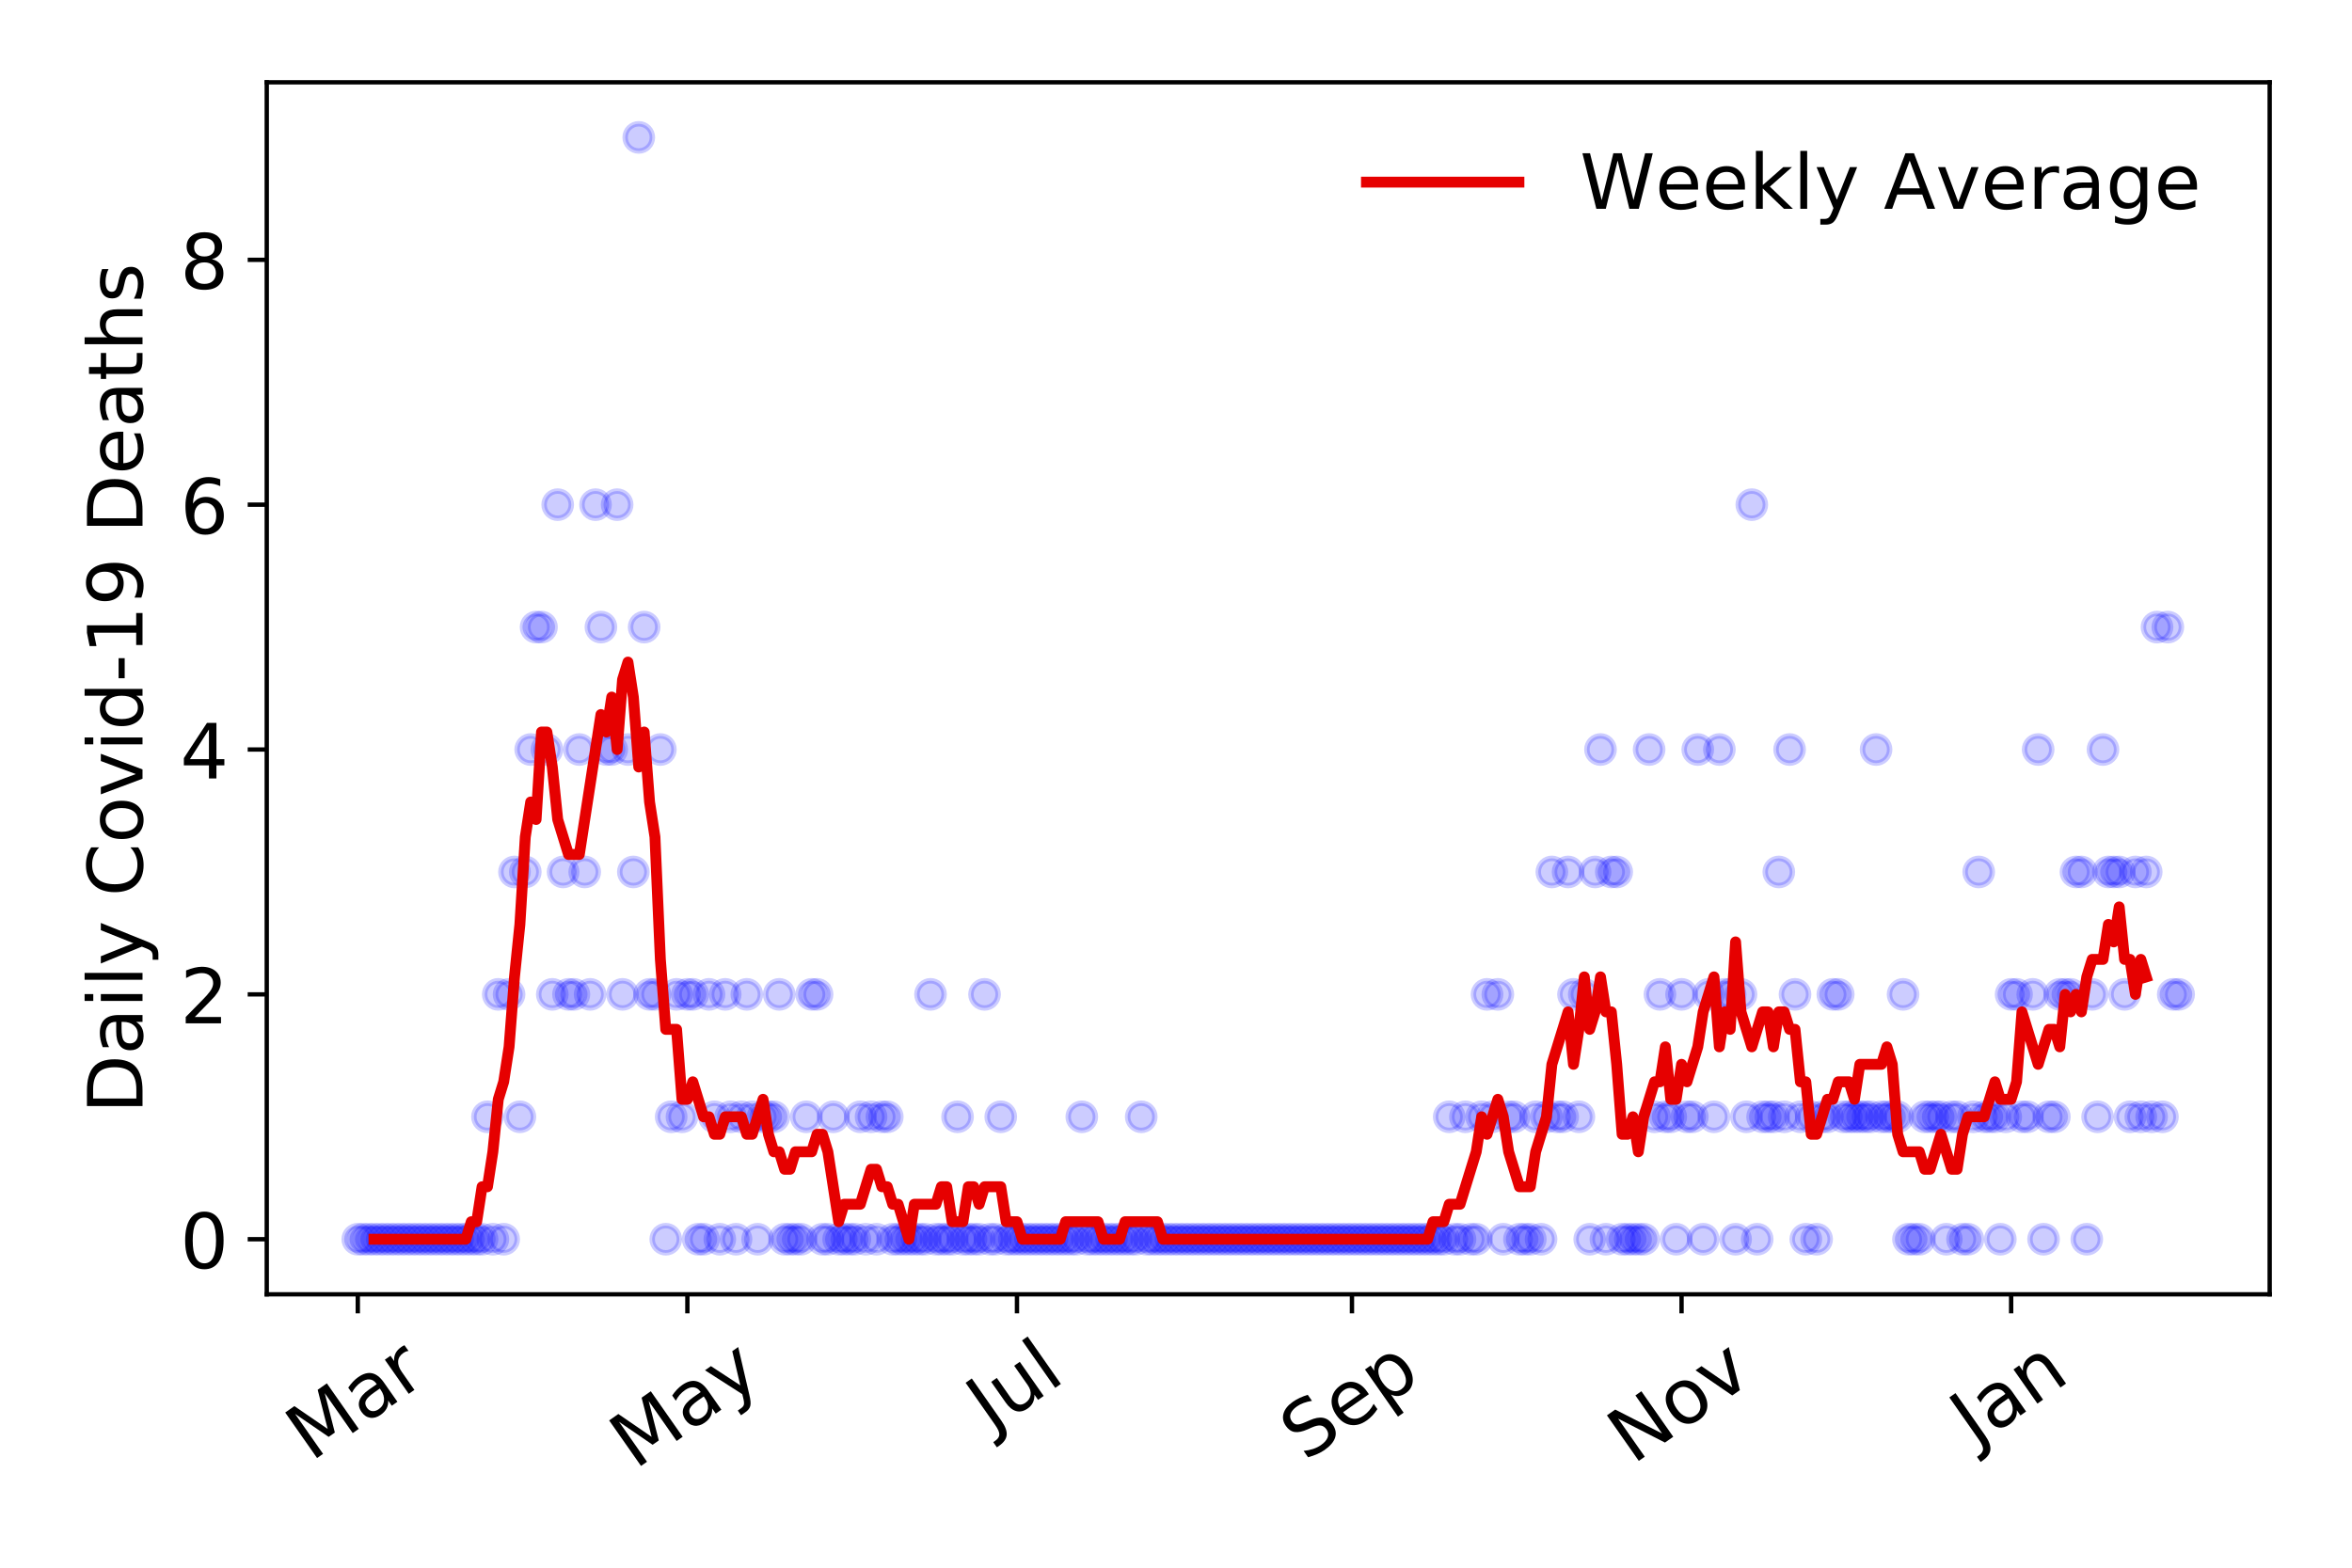 <?xml version="1.0" encoding="utf-8" standalone="no"?>
<!DOCTYPE svg PUBLIC "-//W3C//DTD SVG 1.1//EN"
  "http://www.w3.org/Graphics/SVG/1.1/DTD/svg11.dtd">
<!-- Created with matplotlib (https://matplotlib.org/) -->
<svg height="288pt" version="1.1" viewBox="0 0 432 288" width="432pt" xmlns="http://www.w3.org/2000/svg" xmlns:xlink="http://www.w3.org/1999/xlink">
 <defs>
  <style type="text/css">
*{stroke-linecap:butt;stroke-linejoin:round;}
  </style>
 </defs>
 <g id="figure_1">
  <g id="patch_1">
   <path d="M 0 288 
L 432 288 
L 432 0 
L 0 0 
z
" style="fill:#ffffff;"/>
  </g>
  <g id="axes_1">
   <g id="patch_2">
    <path d="M 48.995 237.778 
L 416.88 237.778 
L 416.88 15.12 
L 48.995 15.12 
z
" style="fill:#ffffff;"/>
   </g>
   <g id="matplotlib.axis_1">
    <g id="xtick_1">
     <g id="line2d_1">
      <defs>
       <path d="M 0 0 
L 0 3.5 
" id="m3e05521e2d" style="stroke:#000000;stroke-width:0.8;"/>
      </defs>
      <g>
       <use style="stroke:#000000;stroke-width:0.8;" x="65.717" xlink:href="#m3e05521e2d" y="237.778"/>
      </g>
     </g>
     <g id="text_1">
      <!-- Mar -->
      <defs>
       <path d="M 9.812 72.906 
L 24.516 72.906 
L 43.109 23.297 
L 61.812 72.906 
L 76.516 72.906 
L 76.516 0 
L 66.891 0 
L 66.891 64.016 
L 48.094 14.016 
L 38.188 14.016 
L 19.391 64.016 
L 19.391 0 
L 9.812 0 
z
" id="DejaVuSans-77"/>
       <path d="M 34.281 27.484 
Q 23.391 27.484 19.188 25 
Q 14.984 22.516 14.984 16.5 
Q 14.984 11.719 18.141 8.906 
Q 21.297 6.109 26.703 6.109 
Q 34.188 6.109 38.703 11.406 
Q 43.219 16.703 43.219 25.484 
L 43.219 27.484 
z
M 52.203 31.203 
L 52.203 0 
L 43.219 0 
L 43.219 8.297 
Q 40.141 3.328 35.547 0.953 
Q 30.953 -1.422 24.312 -1.422 
Q 15.922 -1.422 10.953 3.297 
Q 6 8.016 6 15.922 
Q 6 25.141 12.172 29.828 
Q 18.359 34.516 30.609 34.516 
L 43.219 34.516 
L 43.219 35.406 
Q 43.219 41.609 39.141 45 
Q 35.062 48.391 27.688 48.391 
Q 23 48.391 18.547 47.266 
Q 14.109 46.141 10.016 43.891 
L 10.016 52.203 
Q 14.938 54.109 19.578 55.047 
Q 24.219 56 28.609 56 
Q 40.484 56 46.344 49.844 
Q 52.203 43.703 52.203 31.203 
z
" id="DejaVuSans-97"/>
       <path d="M 41.109 46.297 
Q 39.594 47.172 37.812 47.578 
Q 36.031 48 33.891 48 
Q 26.266 48 22.188 43.047 
Q 18.109 38.094 18.109 28.812 
L 18.109 0 
L 9.078 0 
L 9.078 54.688 
L 18.109 54.688 
L 18.109 46.188 
Q 20.953 51.172 25.484 53.578 
Q 30.031 56 36.531 56 
Q 37.453 56 38.578 55.875 
Q 39.703 55.766 41.062 55.516 
z
" id="DejaVuSans-114"/>
      </defs>
      <g transform="translate(57.114 268.643)rotate(-35)scale(0.14 -0.14)">
       <use xlink:href="#DejaVuSans-77"/>
       <use x="86.279" xlink:href="#DejaVuSans-97"/>
       <use x="147.559" xlink:href="#DejaVuSans-114"/>
      </g>
     </g>
    </g>
    <g id="xtick_2">
     <g id="line2d_2">
      <g>
       <use style="stroke:#000000;stroke-width:0.8;" x="126.254" xlink:href="#m3e05521e2d" y="237.778"/>
      </g>
     </g>
     <g id="text_2">
      <!-- May -->
      <defs>
       <path d="M 32.172 -5.078 
Q 28.375 -14.844 24.75 -17.812 
Q 21.141 -20.797 15.094 -20.797 
L 7.906 -20.797 
L 7.906 -13.281 
L 13.188 -13.281 
Q 16.891 -13.281 18.938 -11.516 
Q 21 -9.766 23.484 -3.219 
L 25.094 0.875 
L 2.984 54.688 
L 12.5 54.688 
L 29.594 11.922 
L 46.688 54.688 
L 56.203 54.688 
z
" id="DejaVuSans-121"/>
      </defs>
      <g transform="translate(116.614 270.094)rotate(-35)scale(0.14 -0.14)">
       <use xlink:href="#DejaVuSans-77"/>
       <use x="86.279" xlink:href="#DejaVuSans-97"/>
       <use x="147.559" xlink:href="#DejaVuSans-121"/>
      </g>
     </g>
    </g>
    <g id="xtick_3">
     <g id="line2d_3">
      <g>
       <use style="stroke:#000000;stroke-width:0.8;" x="186.791" xlink:href="#m3e05521e2d" y="237.778"/>
      </g>
     </g>
     <g id="text_3">
      <!-- Jul -->
      <defs>
       <path d="M 9.812 72.906 
L 19.672 72.906 
L 19.672 5.078 
Q 19.672 -8.109 14.672 -14.062 
Q 9.672 -20.016 -1.422 -20.016 
L -5.172 -20.016 
L -5.172 -11.719 
L -2.094 -11.719 
Q 4.438 -11.719 7.125 -8.047 
Q 9.812 -4.391 9.812 5.078 
z
" id="DejaVuSans-74"/>
       <path d="M 8.5 21.578 
L 8.5 54.688 
L 17.484 54.688 
L 17.484 21.922 
Q 17.484 14.156 20.5 10.266 
Q 23.531 6.391 29.594 6.391 
Q 36.859 6.391 41.078 11.031 
Q 45.312 15.672 45.312 23.688 
L 45.312 54.688 
L 54.297 54.688 
L 54.297 0 
L 45.312 0 
L 45.312 8.406 
Q 42.047 3.422 37.719 1 
Q 33.406 -1.422 27.688 -1.422 
Q 18.266 -1.422 13.375 4.438 
Q 8.5 10.297 8.5 21.578 
z
M 31.109 56 
z
" id="DejaVuSans-117"/>
       <path d="M 9.422 75.984 
L 18.406 75.984 
L 18.406 0 
L 9.422 0 
z
" id="DejaVuSans-108"/>
      </defs>
      <g transform="translate(182.088 263.181)rotate(-35)scale(0.14 -0.14)">
       <use xlink:href="#DejaVuSans-74"/>
       <use x="29.492" xlink:href="#DejaVuSans-117"/>
       <use x="92.871" xlink:href="#DejaVuSans-108"/>
      </g>
     </g>
    </g>
    <g id="xtick_4">
     <g id="line2d_4">
      <g>
       <use style="stroke:#000000;stroke-width:0.8;" x="248.32" xlink:href="#m3e05521e2d" y="237.778"/>
      </g>
     </g>
     <g id="text_4">
      <!-- Sep -->
      <defs>
       <path d="M 53.516 70.516 
L 53.516 60.891 
Q 47.906 63.578 42.922 64.891 
Q 37.938 66.219 33.297 66.219 
Q 25.25 66.219 20.875 63.094 
Q 16.5 59.969 16.5 54.203 
Q 16.5 49.359 19.406 46.891 
Q 22.312 44.438 30.422 42.922 
L 36.375 41.703 
Q 47.406 39.594 52.656 34.297 
Q 57.906 29 57.906 20.125 
Q 57.906 9.516 50.797 4.047 
Q 43.703 -1.422 29.984 -1.422 
Q 24.812 -1.422 18.969 -0.25 
Q 13.141 0.922 6.891 3.219 
L 6.891 13.375 
Q 12.891 10.016 18.656 8.297 
Q 24.422 6.594 29.984 6.594 
Q 38.422 6.594 43.016 9.906 
Q 47.609 13.234 47.609 19.391 
Q 47.609 24.75 44.312 27.781 
Q 41.016 30.812 33.5 32.328 
L 27.484 33.5 
Q 16.453 35.688 11.516 40.375 
Q 6.594 45.062 6.594 53.422 
Q 6.594 63.094 13.406 68.656 
Q 20.219 74.219 32.172 74.219 
Q 37.312 74.219 42.625 73.281 
Q 47.953 72.359 53.516 70.516 
z
" id="DejaVuSans-83"/>
       <path d="M 56.203 29.594 
L 56.203 25.203 
L 14.891 25.203 
Q 15.484 15.922 20.484 11.062 
Q 25.484 6.203 34.422 6.203 
Q 39.594 6.203 44.453 7.469 
Q 49.312 8.734 54.109 11.281 
L 54.109 2.781 
Q 49.266 0.734 44.188 -0.344 
Q 39.109 -1.422 33.891 -1.422 
Q 20.797 -1.422 13.156 6.188 
Q 5.516 13.812 5.516 26.812 
Q 5.516 40.234 12.766 48.109 
Q 20.016 56 32.328 56 
Q 43.359 56 49.781 48.891 
Q 56.203 41.797 56.203 29.594 
z
M 47.219 32.234 
Q 47.125 39.594 43.094 43.984 
Q 39.062 48.391 32.422 48.391 
Q 24.906 48.391 20.391 44.141 
Q 15.875 39.891 15.188 32.172 
z
" id="DejaVuSans-101"/>
       <path d="M 18.109 8.203 
L 18.109 -20.797 
L 9.078 -20.797 
L 9.078 54.688 
L 18.109 54.688 
L 18.109 46.391 
Q 20.953 51.266 25.266 53.625 
Q 29.594 56 35.594 56 
Q 45.562 56 51.781 48.094 
Q 58.016 40.188 58.016 27.297 
Q 58.016 14.406 51.781 6.484 
Q 45.562 -1.422 35.594 -1.422 
Q 29.594 -1.422 25.266 0.953 
Q 20.953 3.328 18.109 8.203 
z
M 48.688 27.297 
Q 48.688 37.203 44.609 42.844 
Q 40.531 48.484 33.406 48.484 
Q 26.266 48.484 22.188 42.844 
Q 18.109 37.203 18.109 27.297 
Q 18.109 17.391 22.188 11.75 
Q 26.266 6.109 33.406 6.109 
Q 40.531 6.109 44.609 11.75 
Q 48.688 17.391 48.688 27.297 
z
" id="DejaVuSans-112"/>
      </defs>
      <g transform="translate(239.727 268.629)rotate(-35)scale(0.14 -0.14)">
       <use xlink:href="#DejaVuSans-83"/>
       <use x="63.477" xlink:href="#DejaVuSans-101"/>
       <use x="125" xlink:href="#DejaVuSans-112"/>
      </g>
     </g>
    </g>
    <g id="xtick_5">
     <g id="line2d_5">
      <g>
       <use style="stroke:#000000;stroke-width:0.8;" x="308.857" xlink:href="#m3e05521e2d" y="237.778"/>
      </g>
     </g>
     <g id="text_5">
      <!-- Nov -->
      <defs>
       <path d="M 9.812 72.906 
L 23.094 72.906 
L 55.422 11.922 
L 55.422 72.906 
L 64.984 72.906 
L 64.984 0 
L 51.703 0 
L 19.391 60.984 
L 19.391 0 
L 9.812 0 
z
" id="DejaVuSans-78"/>
       <path d="M 30.609 48.391 
Q 23.391 48.391 19.188 42.75 
Q 14.984 37.109 14.984 27.297 
Q 14.984 17.484 19.156 11.844 
Q 23.344 6.203 30.609 6.203 
Q 37.797 6.203 41.984 11.859 
Q 46.188 17.531 46.188 27.297 
Q 46.188 37.016 41.984 42.703 
Q 37.797 48.391 30.609 48.391 
z
M 30.609 56 
Q 42.328 56 49.016 48.375 
Q 55.719 40.766 55.719 27.297 
Q 55.719 13.875 49.016 6.219 
Q 42.328 -1.422 30.609 -1.422 
Q 18.844 -1.422 12.172 6.219 
Q 5.516 13.875 5.516 27.297 
Q 5.516 40.766 12.172 48.375 
Q 18.844 56 30.609 56 
z
" id="DejaVuSans-111"/>
       <path d="M 2.984 54.688 
L 12.5 54.688 
L 29.594 8.797 
L 46.688 54.688 
L 56.203 54.688 
L 35.688 0 
L 23.484 0 
z
" id="DejaVuSans-118"/>
      </defs>
      <g transform="translate(299.88 269.166)rotate(-35)scale(0.14 -0.14)">
       <use xlink:href="#DejaVuSans-78"/>
       <use x="74.805" xlink:href="#DejaVuSans-111"/>
       <use x="135.986" xlink:href="#DejaVuSans-118"/>
      </g>
     </g>
    </g>
    <g id="xtick_6">
     <g id="line2d_6">
      <g>
       <use style="stroke:#000000;stroke-width:0.8;" x="369.393" xlink:href="#m3e05521e2d" y="237.778"/>
      </g>
     </g>
     <g id="text_6">
      <!-- Jan -->
      <defs>
       <path d="M 54.891 33.016 
L 54.891 0 
L 45.906 0 
L 45.906 32.719 
Q 45.906 40.484 42.875 44.328 
Q 39.844 48.188 33.797 48.188 
Q 26.516 48.188 22.312 43.547 
Q 18.109 38.922 18.109 30.906 
L 18.109 0 
L 9.078 0 
L 9.078 54.688 
L 18.109 54.688 
L 18.109 46.188 
Q 21.344 51.125 25.703 53.562 
Q 30.078 56 35.797 56 
Q 45.219 56 50.047 50.172 
Q 54.891 44.344 54.891 33.016 
z
" id="DejaVuSans-110"/>
      </defs>
      <g transform="translate(362.77 265.871)rotate(-35)scale(0.14 -0.14)">
       <use xlink:href="#DejaVuSans-74"/>
       <use x="29.492" xlink:href="#DejaVuSans-97"/>
       <use x="90.771" xlink:href="#DejaVuSans-110"/>
      </g>
     </g>
    </g>
   </g>
   <g id="matplotlib.axis_2">
    <g id="ytick_1">
     <g id="line2d_7">
      <defs>
       <path d="M 0 0 
L -3.5 0 
" id="m79fbee1640" style="stroke:#000000;stroke-width:0.8;"/>
      </defs>
      <g>
       <use style="stroke:#000000;stroke-width:0.8;" x="48.995" xlink:href="#m79fbee1640" y="227.657"/>
      </g>
     </g>
     <g id="text_7">
      <!-- 0 -->
      <defs>
       <path d="M 31.781 66.406 
Q 24.172 66.406 20.328 58.906 
Q 16.5 51.422 16.5 36.375 
Q 16.5 21.391 20.328 13.891 
Q 24.172 6.391 31.781 6.391 
Q 39.453 6.391 43.281 13.891 
Q 47.125 21.391 47.125 36.375 
Q 47.125 51.422 43.281 58.906 
Q 39.453 66.406 31.781 66.406 
z
M 31.781 74.219 
Q 44.047 74.219 50.516 64.516 
Q 56.984 54.828 56.984 36.375 
Q 56.984 17.969 50.516 8.266 
Q 44.047 -1.422 31.781 -1.422 
Q 19.531 -1.422 13.062 8.266 
Q 6.594 17.969 6.594 36.375 
Q 6.594 54.828 13.062 64.516 
Q 19.531 74.219 31.781 74.219 
z
" id="DejaVuSans-48"/>
      </defs>
      <g transform="translate(33.087 232.976)scale(0.14 -0.14)">
       <use xlink:href="#DejaVuSans-48"/>
      </g>
     </g>
    </g>
    <g id="ytick_2">
     <g id="line2d_8">
      <g>
       <use style="stroke:#000000;stroke-width:0.8;" x="48.995" xlink:href="#m79fbee1640" y="182.676"/>
      </g>
     </g>
     <g id="text_8">
      <!-- 2 -->
      <defs>
       <path d="M 19.188 8.297 
L 53.609 8.297 
L 53.609 0 
L 7.328 0 
L 7.328 8.297 
Q 12.938 14.109 22.625 23.891 
Q 32.328 33.688 34.812 36.531 
Q 39.547 41.844 41.422 45.531 
Q 43.312 49.219 43.312 52.781 
Q 43.312 58.594 39.234 62.25 
Q 35.156 65.922 28.609 65.922 
Q 23.969 65.922 18.812 64.312 
Q 13.672 62.703 7.812 59.422 
L 7.812 69.391 
Q 13.766 71.781 18.938 73 
Q 24.125 74.219 28.422 74.219 
Q 39.75 74.219 46.484 68.547 
Q 53.219 62.891 53.219 53.422 
Q 53.219 48.922 51.531 44.891 
Q 49.859 40.875 45.406 35.406 
Q 44.188 33.984 37.641 27.219 
Q 31.109 20.453 19.188 8.297 
z
" id="DejaVuSans-50"/>
      </defs>
      <g transform="translate(33.087 187.995)scale(0.14 -0.14)">
       <use xlink:href="#DejaVuSans-50"/>
      </g>
     </g>
    </g>
    <g id="ytick_3">
     <g id="line2d_9">
      <g>
       <use style="stroke:#000000;stroke-width:0.8;" x="48.995" xlink:href="#m79fbee1640" y="137.694"/>
      </g>
     </g>
     <g id="text_9">
      <!-- 4 -->
      <defs>
       <path d="M 37.797 64.312 
L 12.891 25.391 
L 37.797 25.391 
z
M 35.203 72.906 
L 47.609 72.906 
L 47.609 25.391 
L 58.016 25.391 
L 58.016 17.188 
L 47.609 17.188 
L 47.609 0 
L 37.797 0 
L 37.797 17.188 
L 4.891 17.188 
L 4.891 26.703 
z
" id="DejaVuSans-52"/>
      </defs>
      <g transform="translate(33.087 143.013)scale(0.14 -0.14)">
       <use xlink:href="#DejaVuSans-52"/>
      </g>
     </g>
    </g>
    <g id="ytick_4">
     <g id="line2d_10">
      <g>
       <use style="stroke:#000000;stroke-width:0.8;" x="48.995" xlink:href="#m79fbee1640" y="92.713"/>
      </g>
     </g>
     <g id="text_10">
      <!-- 6 -->
      <defs>
       <path d="M 33.016 40.375 
Q 26.375 40.375 22.484 35.828 
Q 18.609 31.297 18.609 23.391 
Q 18.609 15.531 22.484 10.953 
Q 26.375 6.391 33.016 6.391 
Q 39.656 6.391 43.531 10.953 
Q 47.406 15.531 47.406 23.391 
Q 47.406 31.297 43.531 35.828 
Q 39.656 40.375 33.016 40.375 
z
M 52.594 71.297 
L 52.594 62.312 
Q 48.875 64.062 45.094 64.984 
Q 41.312 65.922 37.594 65.922 
Q 27.828 65.922 22.672 59.328 
Q 17.531 52.734 16.797 39.406 
Q 19.672 43.656 24.016 45.922 
Q 28.375 48.188 33.594 48.188 
Q 44.578 48.188 50.953 41.516 
Q 57.328 34.859 57.328 23.391 
Q 57.328 12.156 50.688 5.359 
Q 44.047 -1.422 33.016 -1.422 
Q 20.359 -1.422 13.672 8.266 
Q 6.984 17.969 6.984 36.375 
Q 6.984 53.656 15.188 63.938 
Q 23.391 74.219 37.203 74.219 
Q 40.922 74.219 44.703 73.484 
Q 48.484 72.75 52.594 71.297 
z
" id="DejaVuSans-54"/>
      </defs>
      <g transform="translate(33.087 98.032)scale(0.14 -0.14)">
       <use xlink:href="#DejaVuSans-54"/>
      </g>
     </g>
    </g>
    <g id="ytick_5">
     <g id="line2d_11">
      <g>
       <use style="stroke:#000000;stroke-width:0.8;" x="48.995" xlink:href="#m79fbee1640" y="47.732"/>
      </g>
     </g>
     <g id="text_11">
      <!-- 8 -->
      <defs>
       <path d="M 31.781 34.625 
Q 24.75 34.625 20.719 30.859 
Q 16.703 27.094 16.703 20.516 
Q 16.703 13.922 20.719 10.156 
Q 24.75 6.391 31.781 6.391 
Q 38.812 6.391 42.859 10.172 
Q 46.922 13.969 46.922 20.516 
Q 46.922 27.094 42.891 30.859 
Q 38.875 34.625 31.781 34.625 
z
M 21.922 38.812 
Q 15.578 40.375 12.031 44.719 
Q 8.5 49.078 8.5 55.328 
Q 8.5 64.062 14.719 69.141 
Q 20.953 74.219 31.781 74.219 
Q 42.672 74.219 48.875 69.141 
Q 55.078 64.062 55.078 55.328 
Q 55.078 49.078 51.531 44.719 
Q 48 40.375 41.703 38.812 
Q 48.828 37.156 52.797 32.312 
Q 56.781 27.484 56.781 20.516 
Q 56.781 9.906 50.312 4.234 
Q 43.844 -1.422 31.781 -1.422 
Q 19.734 -1.422 13.25 4.234 
Q 6.781 9.906 6.781 20.516 
Q 6.781 27.484 10.781 32.312 
Q 14.797 37.156 21.922 38.812 
z
M 18.312 54.391 
Q 18.312 48.734 21.844 45.562 
Q 25.391 42.391 31.781 42.391 
Q 38.141 42.391 41.719 45.562 
Q 45.312 48.734 45.312 54.391 
Q 45.312 60.062 41.719 63.234 
Q 38.141 66.406 31.781 66.406 
Q 25.391 66.406 21.844 63.234 
Q 18.312 60.062 18.312 54.391 
z
" id="DejaVuSans-56"/>
      </defs>
      <g transform="translate(33.087 53.05)scale(0.14 -0.14)">
       <use xlink:href="#DejaVuSans-56"/>
      </g>
     </g>
    </g>
    <g id="text_12">
     <!-- Daily Covid-19 Deaths -->
     <defs>
      <path d="M 19.672 64.797 
L 19.672 8.109 
L 31.594 8.109 
Q 46.688 8.109 53.688 14.938 
Q 60.688 21.781 60.688 36.531 
Q 60.688 51.172 53.688 57.984 
Q 46.688 64.797 31.594 64.797 
z
M 9.812 72.906 
L 30.078 72.906 
Q 51.266 72.906 61.172 64.094 
Q 71.094 55.281 71.094 36.531 
Q 71.094 17.672 61.125 8.828 
Q 51.172 0 30.078 0 
L 9.812 0 
z
" id="DejaVuSans-68"/>
      <path d="M 9.422 54.688 
L 18.406 54.688 
L 18.406 0 
L 9.422 0 
z
M 9.422 75.984 
L 18.406 75.984 
L 18.406 64.594 
L 9.422 64.594 
z
" id="DejaVuSans-105"/>
      <path id="DejaVuSans-32"/>
      <path d="M 64.406 67.281 
L 64.406 56.891 
Q 59.422 61.531 53.781 63.812 
Q 48.141 66.109 41.797 66.109 
Q 29.297 66.109 22.656 58.469 
Q 16.016 50.828 16.016 36.375 
Q 16.016 21.969 22.656 14.328 
Q 29.297 6.688 41.797 6.688 
Q 48.141 6.688 53.781 8.984 
Q 59.422 11.281 64.406 15.922 
L 64.406 5.609 
Q 59.234 2.094 53.438 0.328 
Q 47.656 -1.422 41.219 -1.422 
Q 24.656 -1.422 15.125 8.703 
Q 5.609 18.844 5.609 36.375 
Q 5.609 53.953 15.125 64.078 
Q 24.656 74.219 41.219 74.219 
Q 47.75 74.219 53.531 72.484 
Q 59.328 70.75 64.406 67.281 
z
" id="DejaVuSans-67"/>
      <path d="M 45.406 46.391 
L 45.406 75.984 
L 54.391 75.984 
L 54.391 0 
L 45.406 0 
L 45.406 8.203 
Q 42.578 3.328 38.25 0.953 
Q 33.938 -1.422 27.875 -1.422 
Q 17.969 -1.422 11.734 6.484 
Q 5.516 14.406 5.516 27.297 
Q 5.516 40.188 11.734 48.094 
Q 17.969 56 27.875 56 
Q 33.938 56 38.25 53.625 
Q 42.578 51.266 45.406 46.391 
z
M 14.797 27.297 
Q 14.797 17.391 18.875 11.75 
Q 22.953 6.109 30.078 6.109 
Q 37.203 6.109 41.297 11.75 
Q 45.406 17.391 45.406 27.297 
Q 45.406 37.203 41.297 42.844 
Q 37.203 48.484 30.078 48.484 
Q 22.953 48.484 18.875 42.844 
Q 14.797 37.203 14.797 27.297 
z
" id="DejaVuSans-100"/>
      <path d="M 4.891 31.391 
L 31.203 31.391 
L 31.203 23.391 
L 4.891 23.391 
z
" id="DejaVuSans-45"/>
      <path d="M 12.406 8.297 
L 28.516 8.297 
L 28.516 63.922 
L 10.984 60.406 
L 10.984 69.391 
L 28.422 72.906 
L 38.281 72.906 
L 38.281 8.297 
L 54.391 8.297 
L 54.391 0 
L 12.406 0 
z
" id="DejaVuSans-49"/>
      <path d="M 10.984 1.516 
L 10.984 10.5 
Q 14.703 8.734 18.5 7.812 
Q 22.312 6.891 25.984 6.891 
Q 35.75 6.891 40.891 13.453 
Q 46.047 20.016 46.781 33.406 
Q 43.953 29.203 39.594 26.953 
Q 35.25 24.703 29.984 24.703 
Q 19.047 24.703 12.672 31.312 
Q 6.297 37.938 6.297 49.422 
Q 6.297 60.641 12.938 67.422 
Q 19.578 74.219 30.609 74.219 
Q 43.266 74.219 49.922 64.516 
Q 56.594 54.828 56.594 36.375 
Q 56.594 19.141 48.406 8.859 
Q 40.234 -1.422 26.422 -1.422 
Q 22.703 -1.422 18.891 -0.688 
Q 15.094 0.047 10.984 1.516 
z
M 30.609 32.422 
Q 37.25 32.422 41.125 36.953 
Q 45.016 41.5 45.016 49.422 
Q 45.016 57.281 41.125 61.844 
Q 37.25 66.406 30.609 66.406 
Q 23.969 66.406 20.094 61.844 
Q 16.219 57.281 16.219 49.422 
Q 16.219 41.5 20.094 36.953 
Q 23.969 32.422 30.609 32.422 
z
" id="DejaVuSans-57"/>
      <path d="M 18.312 70.219 
L 18.312 54.688 
L 36.812 54.688 
L 36.812 47.703 
L 18.312 47.703 
L 18.312 18.016 
Q 18.312 11.328 20.141 9.422 
Q 21.969 7.516 27.594 7.516 
L 36.812 7.516 
L 36.812 0 
L 27.594 0 
Q 17.188 0 13.234 3.875 
Q 9.281 7.766 9.281 18.016 
L 9.281 47.703 
L 2.688 47.703 
L 2.688 54.688 
L 9.281 54.688 
L 9.281 70.219 
z
" id="DejaVuSans-116"/>
      <path d="M 54.891 33.016 
L 54.891 0 
L 45.906 0 
L 45.906 32.719 
Q 45.906 40.484 42.875 44.328 
Q 39.844 48.188 33.797 48.188 
Q 26.516 48.188 22.312 43.547 
Q 18.109 38.922 18.109 30.906 
L 18.109 0 
L 9.078 0 
L 9.078 75.984 
L 18.109 75.984 
L 18.109 46.188 
Q 21.344 51.125 25.703 53.562 
Q 30.078 56 35.797 56 
Q 45.219 56 50.047 50.172 
Q 54.891 44.344 54.891 33.016 
z
" id="DejaVuSans-104"/>
      <path d="M 44.281 53.078 
L 44.281 44.578 
Q 40.484 46.531 36.375 47.5 
Q 32.281 48.484 27.875 48.484 
Q 21.188 48.484 17.844 46.438 
Q 14.5 44.391 14.5 40.281 
Q 14.5 37.156 16.891 35.375 
Q 19.281 33.594 26.516 31.984 
L 29.594 31.297 
Q 39.156 29.25 43.188 25.516 
Q 47.219 21.781 47.219 15.094 
Q 47.219 7.469 41.188 3.016 
Q 35.156 -1.422 24.609 -1.422 
Q 20.219 -1.422 15.453 -0.562 
Q 10.688 0.297 5.422 2 
L 5.422 11.281 
Q 10.406 8.688 15.234 7.391 
Q 20.062 6.109 24.812 6.109 
Q 31.156 6.109 34.562 8.281 
Q 37.984 10.453 37.984 14.406 
Q 37.984 18.062 35.516 20.016 
Q 33.062 21.969 24.703 23.781 
L 21.578 24.516 
Q 13.234 26.266 9.516 29.906 
Q 5.812 33.547 5.812 39.891 
Q 5.812 47.609 11.281 51.797 
Q 16.75 56 26.812 56 
Q 31.781 56 36.172 55.266 
Q 40.578 54.547 44.281 53.078 
z
" id="DejaVuSans-115"/>
     </defs>
     <g transform="translate(26.176 204.56)rotate(-90)scale(0.14 -0.14)">
      <use xlink:href="#DejaVuSans-68"/>
      <use x="77.002" xlink:href="#DejaVuSans-97"/>
      <use x="138.281" xlink:href="#DejaVuSans-105"/>
      <use x="166.064" xlink:href="#DejaVuSans-108"/>
      <use x="193.848" xlink:href="#DejaVuSans-121"/>
      <use x="253.027" xlink:href="#DejaVuSans-32"/>
      <use x="284.814" xlink:href="#DejaVuSans-67"/>
      <use x="354.639" xlink:href="#DejaVuSans-111"/>
      <use x="415.82" xlink:href="#DejaVuSans-118"/>
      <use x="475" xlink:href="#DejaVuSans-105"/>
      <use x="502.783" xlink:href="#DejaVuSans-100"/>
      <use x="566.26" xlink:href="#DejaVuSans-45"/>
      <use x="602.344" xlink:href="#DejaVuSans-49"/>
      <use x="665.967" xlink:href="#DejaVuSans-57"/>
      <use x="729.59" xlink:href="#DejaVuSans-32"/>
      <use x="761.377" xlink:href="#DejaVuSans-68"/>
      <use x="838.379" xlink:href="#DejaVuSans-101"/>
      <use x="899.902" xlink:href="#DejaVuSans-97"/>
      <use x="961.182" xlink:href="#DejaVuSans-116"/>
      <use x="1000.391" xlink:href="#DejaVuSans-104"/>
      <use x="1063.77" xlink:href="#DejaVuSans-115"/>
     </g>
    </g>
   </g>
   <g id="line2d_12">
    <defs>
     <path d="M 0 2.5 
C 0.663 2.5 1.299 2.237 1.768 1.768 
C 2.237 1.299 2.5 0.663 2.5 0 
C 2.5 -0.663 2.237 -1.299 1.768 -1.768 
C 1.299 -2.237 0.663 -2.5 0 -2.5 
C -0.663 -2.5 -1.299 -2.237 -1.768 -1.768 
C -2.237 -1.299 -2.5 -0.663 -2.5 0 
C -2.5 0.663 -2.237 1.299 -1.768 1.768 
C -1.299 2.237 -0.663 2.5 0 2.5 
z
" id="ma40602205d" style="stroke:#0000ff;stroke-opacity:0.2;"/>
    </defs>
    <g clip-path="url(#p6226025c61)">
     <use style="fill:#0000ff;fill-opacity:0.2;stroke:#0000ff;stroke-opacity:0.2;" x="65.717" xlink:href="#ma40602205d" y="227.657"/>
     <use style="fill:#0000ff;fill-opacity:0.2;stroke:#0000ff;stroke-opacity:0.2;" x="66.709" xlink:href="#ma40602205d" y="227.657"/>
     <use style="fill:#0000ff;fill-opacity:0.2;stroke:#0000ff;stroke-opacity:0.2;" x="67.702" xlink:href="#ma40602205d" y="227.657"/>
     <use style="fill:#0000ff;fill-opacity:0.2;stroke:#0000ff;stroke-opacity:0.2;" x="68.694" xlink:href="#ma40602205d" y="227.657"/>
     <use style="fill:#0000ff;fill-opacity:0.2;stroke:#0000ff;stroke-opacity:0.2;" x="69.687" xlink:href="#ma40602205d" y="227.657"/>
     <use style="fill:#0000ff;fill-opacity:0.2;stroke:#0000ff;stroke-opacity:0.2;" x="70.679" xlink:href="#ma40602205d" y="227.657"/>
     <use style="fill:#0000ff;fill-opacity:0.2;stroke:#0000ff;stroke-opacity:0.2;" x="71.671" xlink:href="#ma40602205d" y="227.657"/>
     <use style="fill:#0000ff;fill-opacity:0.2;stroke:#0000ff;stroke-opacity:0.2;" x="72.664" xlink:href="#ma40602205d" y="227.657"/>
     <use style="fill:#0000ff;fill-opacity:0.2;stroke:#0000ff;stroke-opacity:0.2;" x="73.656" xlink:href="#ma40602205d" y="227.657"/>
     <use style="fill:#0000ff;fill-opacity:0.2;stroke:#0000ff;stroke-opacity:0.2;" x="74.649" xlink:href="#ma40602205d" y="227.657"/>
     <use style="fill:#0000ff;fill-opacity:0.2;stroke:#0000ff;stroke-opacity:0.2;" x="75.641" xlink:href="#ma40602205d" y="227.657"/>
     <use style="fill:#0000ff;fill-opacity:0.2;stroke:#0000ff;stroke-opacity:0.2;" x="76.634" xlink:href="#ma40602205d" y="227.657"/>
     <use style="fill:#0000ff;fill-opacity:0.2;stroke:#0000ff;stroke-opacity:0.2;" x="77.626" xlink:href="#ma40602205d" y="227.657"/>
     <use style="fill:#0000ff;fill-opacity:0.2;stroke:#0000ff;stroke-opacity:0.2;" x="78.618" xlink:href="#ma40602205d" y="227.657"/>
     <use style="fill:#0000ff;fill-opacity:0.2;stroke:#0000ff;stroke-opacity:0.2;" x="79.611" xlink:href="#ma40602205d" y="227.657"/>
     <use style="fill:#0000ff;fill-opacity:0.2;stroke:#0000ff;stroke-opacity:0.2;" x="80.603" xlink:href="#ma40602205d" y="227.657"/>
     <use style="fill:#0000ff;fill-opacity:0.2;stroke:#0000ff;stroke-opacity:0.2;" x="81.596" xlink:href="#ma40602205d" y="227.657"/>
     <use style="fill:#0000ff;fill-opacity:0.2;stroke:#0000ff;stroke-opacity:0.2;" x="82.588" xlink:href="#ma40602205d" y="227.657"/>
     <use style="fill:#0000ff;fill-opacity:0.2;stroke:#0000ff;stroke-opacity:0.2;" x="83.58" xlink:href="#ma40602205d" y="227.657"/>
     <use style="fill:#0000ff;fill-opacity:0.2;stroke:#0000ff;stroke-opacity:0.2;" x="84.573" xlink:href="#ma40602205d" y="227.657"/>
     <use style="fill:#0000ff;fill-opacity:0.2;stroke:#0000ff;stroke-opacity:0.2;" x="85.565" xlink:href="#ma40602205d" y="227.657"/>
     <use style="fill:#0000ff;fill-opacity:0.2;stroke:#0000ff;stroke-opacity:0.2;" x="86.558" xlink:href="#ma40602205d" y="227.657"/>
     <use style="fill:#0000ff;fill-opacity:0.2;stroke:#0000ff;stroke-opacity:0.2;" x="87.55" xlink:href="#ma40602205d" y="227.657"/>
     <use style="fill:#0000ff;fill-opacity:0.2;stroke:#0000ff;stroke-opacity:0.2;" x="88.542" xlink:href="#ma40602205d" y="227.657"/>
     <use style="fill:#0000ff;fill-opacity:0.2;stroke:#0000ff;stroke-opacity:0.2;" x="89.535" xlink:href="#ma40602205d" y="205.167"/>
     <use style="fill:#0000ff;fill-opacity:0.2;stroke:#0000ff;stroke-opacity:0.2;" x="90.527" xlink:href="#ma40602205d" y="227.657"/>
     <use style="fill:#0000ff;fill-opacity:0.2;stroke:#0000ff;stroke-opacity:0.2;" x="91.52" xlink:href="#ma40602205d" y="182.676"/>
     <use style="fill:#0000ff;fill-opacity:0.2;stroke:#0000ff;stroke-opacity:0.2;" x="92.512" xlink:href="#ma40602205d" y="227.657"/>
     <use style="fill:#0000ff;fill-opacity:0.2;stroke:#0000ff;stroke-opacity:0.2;" x="93.504" xlink:href="#ma40602205d" y="182.676"/>
     <use style="fill:#0000ff;fill-opacity:0.2;stroke:#0000ff;stroke-opacity:0.2;" x="94.497" xlink:href="#ma40602205d" y="160.185"/>
     <use style="fill:#0000ff;fill-opacity:0.2;stroke:#0000ff;stroke-opacity:0.2;" x="95.489" xlink:href="#ma40602205d" y="205.167"/>
     <use style="fill:#0000ff;fill-opacity:0.2;stroke:#0000ff;stroke-opacity:0.2;" x="96.482" xlink:href="#ma40602205d" y="160.185"/>
     <use style="fill:#0000ff;fill-opacity:0.2;stroke:#0000ff;stroke-opacity:0.2;" x="97.474" xlink:href="#ma40602205d" y="137.694"/>
     <use style="fill:#0000ff;fill-opacity:0.2;stroke:#0000ff;stroke-opacity:0.2;" x="98.466" xlink:href="#ma40602205d" y="115.204"/>
     <use style="fill:#0000ff;fill-opacity:0.2;stroke:#0000ff;stroke-opacity:0.2;" x="99.459" xlink:href="#ma40602205d" y="115.204"/>
     <use style="fill:#0000ff;fill-opacity:0.2;stroke:#0000ff;stroke-opacity:0.2;" x="100.451" xlink:href="#ma40602205d" y="137.694"/>
     <use style="fill:#0000ff;fill-opacity:0.2;stroke:#0000ff;stroke-opacity:0.2;" x="101.444" xlink:href="#ma40602205d" y="182.676"/>
     <use style="fill:#0000ff;fill-opacity:0.2;stroke:#0000ff;stroke-opacity:0.2;" x="102.436" xlink:href="#ma40602205d" y="92.713"/>
     <use style="fill:#0000ff;fill-opacity:0.2;stroke:#0000ff;stroke-opacity:0.2;" x="103.428" xlink:href="#ma40602205d" y="160.185"/>
     <use style="fill:#0000ff;fill-opacity:0.2;stroke:#0000ff;stroke-opacity:0.2;" x="104.421" xlink:href="#ma40602205d" y="182.676"/>
     <use style="fill:#0000ff;fill-opacity:0.2;stroke:#0000ff;stroke-opacity:0.2;" x="105.413" xlink:href="#ma40602205d" y="182.676"/>
     <use style="fill:#0000ff;fill-opacity:0.2;stroke:#0000ff;stroke-opacity:0.2;" x="106.406" xlink:href="#ma40602205d" y="137.694"/>
     <use style="fill:#0000ff;fill-opacity:0.2;stroke:#0000ff;stroke-opacity:0.2;" x="107.398" xlink:href="#ma40602205d" y="160.185"/>
     <use style="fill:#0000ff;fill-opacity:0.2;stroke:#0000ff;stroke-opacity:0.2;" x="108.391" xlink:href="#ma40602205d" y="182.676"/>
     <use style="fill:#0000ff;fill-opacity:0.2;stroke:#0000ff;stroke-opacity:0.2;" x="109.383" xlink:href="#ma40602205d" y="92.713"/>
     <use style="fill:#0000ff;fill-opacity:0.2;stroke:#0000ff;stroke-opacity:0.2;" x="110.375" xlink:href="#ma40602205d" y="115.204"/>
     <use style="fill:#0000ff;fill-opacity:0.2;stroke:#0000ff;stroke-opacity:0.2;" x="111.368" xlink:href="#ma40602205d" y="137.694"/>
     <use style="fill:#0000ff;fill-opacity:0.2;stroke:#0000ff;stroke-opacity:0.2;" x="112.36" xlink:href="#ma40602205d" y="137.694"/>
     <use style="fill:#0000ff;fill-opacity:0.2;stroke:#0000ff;stroke-opacity:0.2;" x="113.353" xlink:href="#ma40602205d" y="92.713"/>
     <use style="fill:#0000ff;fill-opacity:0.2;stroke:#0000ff;stroke-opacity:0.2;" x="114.345" xlink:href="#ma40602205d" y="182.676"/>
     <use style="fill:#0000ff;fill-opacity:0.2;stroke:#0000ff;stroke-opacity:0.2;" x="115.337" xlink:href="#ma40602205d" y="137.694"/>
     <use style="fill:#0000ff;fill-opacity:0.2;stroke:#0000ff;stroke-opacity:0.2;" x="116.33" xlink:href="#ma40602205d" y="160.185"/>
     <use style="fill:#0000ff;fill-opacity:0.2;stroke:#0000ff;stroke-opacity:0.2;" x="117.322" xlink:href="#ma40602205d" y="25.241"/>
     <use style="fill:#0000ff;fill-opacity:0.2;stroke:#0000ff;stroke-opacity:0.2;" x="118.315" xlink:href="#ma40602205d" y="115.204"/>
     <use style="fill:#0000ff;fill-opacity:0.2;stroke:#0000ff;stroke-opacity:0.2;" x="119.307" xlink:href="#ma40602205d" y="182.676"/>
     <use style="fill:#0000ff;fill-opacity:0.2;stroke:#0000ff;stroke-opacity:0.2;" x="120.299" xlink:href="#ma40602205d" y="182.676"/>
     <use style="fill:#0000ff;fill-opacity:0.2;stroke:#0000ff;stroke-opacity:0.2;" x="121.292" xlink:href="#ma40602205d" y="137.694"/>
     <use style="fill:#0000ff;fill-opacity:0.2;stroke:#0000ff;stroke-opacity:0.2;" x="122.284" xlink:href="#ma40602205d" y="227.657"/>
     <use style="fill:#0000ff;fill-opacity:0.2;stroke:#0000ff;stroke-opacity:0.2;" x="123.277" xlink:href="#ma40602205d" y="205.167"/>
     <use style="fill:#0000ff;fill-opacity:0.2;stroke:#0000ff;stroke-opacity:0.2;" x="124.269" xlink:href="#ma40602205d" y="182.676"/>
     <use style="fill:#0000ff;fill-opacity:0.2;stroke:#0000ff;stroke-opacity:0.2;" x="125.261" xlink:href="#ma40602205d" y="205.167"/>
     <use style="fill:#0000ff;fill-opacity:0.2;stroke:#0000ff;stroke-opacity:0.2;" x="126.254" xlink:href="#ma40602205d" y="182.676"/>
     <use style="fill:#0000ff;fill-opacity:0.2;stroke:#0000ff;stroke-opacity:0.2;" x="127.246" xlink:href="#ma40602205d" y="182.676"/>
     <use style="fill:#0000ff;fill-opacity:0.2;stroke:#0000ff;stroke-opacity:0.2;" x="128.239" xlink:href="#ma40602205d" y="227.657"/>
     <use style="fill:#0000ff;fill-opacity:0.2;stroke:#0000ff;stroke-opacity:0.2;" x="129.231" xlink:href="#ma40602205d" y="227.657"/>
     <use style="fill:#0000ff;fill-opacity:0.2;stroke:#0000ff;stroke-opacity:0.2;" x="130.223" xlink:href="#ma40602205d" y="182.676"/>
     <use style="fill:#0000ff;fill-opacity:0.2;stroke:#0000ff;stroke-opacity:0.2;" x="131.216" xlink:href="#ma40602205d" y="205.167"/>
     <use style="fill:#0000ff;fill-opacity:0.2;stroke:#0000ff;stroke-opacity:0.2;" x="132.208" xlink:href="#ma40602205d" y="227.657"/>
     <use style="fill:#0000ff;fill-opacity:0.2;stroke:#0000ff;stroke-opacity:0.2;" x="133.201" xlink:href="#ma40602205d" y="182.676"/>
     <use style="fill:#0000ff;fill-opacity:0.2;stroke:#0000ff;stroke-opacity:0.2;" x="134.193" xlink:href="#ma40602205d" y="205.167"/>
     <use style="fill:#0000ff;fill-opacity:0.2;stroke:#0000ff;stroke-opacity:0.2;" x="135.185" xlink:href="#ma40602205d" y="227.657"/>
     <use style="fill:#0000ff;fill-opacity:0.2;stroke:#0000ff;stroke-opacity:0.2;" x="136.178" xlink:href="#ma40602205d" y="205.167"/>
     <use style="fill:#0000ff;fill-opacity:0.2;stroke:#0000ff;stroke-opacity:0.2;" x="137.17" xlink:href="#ma40602205d" y="182.676"/>
     <use style="fill:#0000ff;fill-opacity:0.2;stroke:#0000ff;stroke-opacity:0.2;" x="138.163" xlink:href="#ma40602205d" y="205.167"/>
     <use style="fill:#0000ff;fill-opacity:0.2;stroke:#0000ff;stroke-opacity:0.2;" x="139.155" xlink:href="#ma40602205d" y="227.657"/>
     <use style="fill:#0000ff;fill-opacity:0.2;stroke:#0000ff;stroke-opacity:0.2;" x="140.148" xlink:href="#ma40602205d" y="205.167"/>
     <use style="fill:#0000ff;fill-opacity:0.2;stroke:#0000ff;stroke-opacity:0.2;" x="141.14" xlink:href="#ma40602205d" y="205.167"/>
     <use style="fill:#0000ff;fill-opacity:0.2;stroke:#0000ff;stroke-opacity:0.2;" x="142.132" xlink:href="#ma40602205d" y="205.167"/>
     <use style="fill:#0000ff;fill-opacity:0.2;stroke:#0000ff;stroke-opacity:0.2;" x="143.125" xlink:href="#ma40602205d" y="182.676"/>
     <use style="fill:#0000ff;fill-opacity:0.2;stroke:#0000ff;stroke-opacity:0.2;" x="144.117" xlink:href="#ma40602205d" y="227.657"/>
     <use style="fill:#0000ff;fill-opacity:0.2;stroke:#0000ff;stroke-opacity:0.2;" x="145.11" xlink:href="#ma40602205d" y="227.657"/>
     <use style="fill:#0000ff;fill-opacity:0.2;stroke:#0000ff;stroke-opacity:0.2;" x="146.102" xlink:href="#ma40602205d" y="227.657"/>
     <use style="fill:#0000ff;fill-opacity:0.2;stroke:#0000ff;stroke-opacity:0.2;" x="147.094" xlink:href="#ma40602205d" y="227.657"/>
     <use style="fill:#0000ff;fill-opacity:0.2;stroke:#0000ff;stroke-opacity:0.2;" x="148.087" xlink:href="#ma40602205d" y="205.167"/>
     <use style="fill:#0000ff;fill-opacity:0.2;stroke:#0000ff;stroke-opacity:0.2;" x="149.079" xlink:href="#ma40602205d" y="182.676"/>
     <use style="fill:#0000ff;fill-opacity:0.2;stroke:#0000ff;stroke-opacity:0.2;" x="150.072" xlink:href="#ma40602205d" y="182.676"/>
     <use style="fill:#0000ff;fill-opacity:0.2;stroke:#0000ff;stroke-opacity:0.2;" x="151.064" xlink:href="#ma40602205d" y="227.657"/>
     <use style="fill:#0000ff;fill-opacity:0.2;stroke:#0000ff;stroke-opacity:0.2;" x="152.056" xlink:href="#ma40602205d" y="227.657"/>
     <use style="fill:#0000ff;fill-opacity:0.2;stroke:#0000ff;stroke-opacity:0.2;" x="153.049" xlink:href="#ma40602205d" y="205.167"/>
     <use style="fill:#0000ff;fill-opacity:0.2;stroke:#0000ff;stroke-opacity:0.2;" x="154.041" xlink:href="#ma40602205d" y="227.657"/>
     <use style="fill:#0000ff;fill-opacity:0.2;stroke:#0000ff;stroke-opacity:0.2;" x="155.034" xlink:href="#ma40602205d" y="227.657"/>
     <use style="fill:#0000ff;fill-opacity:0.2;stroke:#0000ff;stroke-opacity:0.2;" x="156.026" xlink:href="#ma40602205d" y="227.657"/>
     <use style="fill:#0000ff;fill-opacity:0.2;stroke:#0000ff;stroke-opacity:0.2;" x="157.018" xlink:href="#ma40602205d" y="227.657"/>
     <use style="fill:#0000ff;fill-opacity:0.2;stroke:#0000ff;stroke-opacity:0.2;" x="158.011" xlink:href="#ma40602205d" y="205.167"/>
     <use style="fill:#0000ff;fill-opacity:0.2;stroke:#0000ff;stroke-opacity:0.2;" x="159.003" xlink:href="#ma40602205d" y="227.657"/>
     <use style="fill:#0000ff;fill-opacity:0.2;stroke:#0000ff;stroke-opacity:0.2;" x="159.996" xlink:href="#ma40602205d" y="205.167"/>
     <use style="fill:#0000ff;fill-opacity:0.2;stroke:#0000ff;stroke-opacity:0.2;" x="160.988" xlink:href="#ma40602205d" y="227.657"/>
     <use style="fill:#0000ff;fill-opacity:0.2;stroke:#0000ff;stroke-opacity:0.2;" x="161.98" xlink:href="#ma40602205d" y="205.167"/>
     <use style="fill:#0000ff;fill-opacity:0.2;stroke:#0000ff;stroke-opacity:0.2;" x="162.973" xlink:href="#ma40602205d" y="205.167"/>
     <use style="fill:#0000ff;fill-opacity:0.2;stroke:#0000ff;stroke-opacity:0.2;" x="163.965" xlink:href="#ma40602205d" y="227.657"/>
     <use style="fill:#0000ff;fill-opacity:0.2;stroke:#0000ff;stroke-opacity:0.2;" x="164.958" xlink:href="#ma40602205d" y="227.657"/>
     <use style="fill:#0000ff;fill-opacity:0.2;stroke:#0000ff;stroke-opacity:0.2;" x="165.95" xlink:href="#ma40602205d" y="227.657"/>
     <use style="fill:#0000ff;fill-opacity:0.2;stroke:#0000ff;stroke-opacity:0.2;" x="166.942" xlink:href="#ma40602205d" y="227.657"/>
     <use style="fill:#0000ff;fill-opacity:0.2;stroke:#0000ff;stroke-opacity:0.2;" x="167.935" xlink:href="#ma40602205d" y="227.657"/>
     <use style="fill:#0000ff;fill-opacity:0.2;stroke:#0000ff;stroke-opacity:0.2;" x="168.927" xlink:href="#ma40602205d" y="227.657"/>
     <use style="fill:#0000ff;fill-opacity:0.2;stroke:#0000ff;stroke-opacity:0.2;" x="169.92" xlink:href="#ma40602205d" y="227.657"/>
     <use style="fill:#0000ff;fill-opacity:0.2;stroke:#0000ff;stroke-opacity:0.2;" x="170.912" xlink:href="#ma40602205d" y="182.676"/>
     <use style="fill:#0000ff;fill-opacity:0.2;stroke:#0000ff;stroke-opacity:0.2;" x="171.905" xlink:href="#ma40602205d" y="227.657"/>
     <use style="fill:#0000ff;fill-opacity:0.2;stroke:#0000ff;stroke-opacity:0.2;" x="172.897" xlink:href="#ma40602205d" y="227.657"/>
     <use style="fill:#0000ff;fill-opacity:0.2;stroke:#0000ff;stroke-opacity:0.2;" x="173.889" xlink:href="#ma40602205d" y="227.657"/>
     <use style="fill:#0000ff;fill-opacity:0.2;stroke:#0000ff;stroke-opacity:0.2;" x="174.882" xlink:href="#ma40602205d" y="227.657"/>
     <use style="fill:#0000ff;fill-opacity:0.2;stroke:#0000ff;stroke-opacity:0.2;" x="175.874" xlink:href="#ma40602205d" y="205.167"/>
     <use style="fill:#0000ff;fill-opacity:0.2;stroke:#0000ff;stroke-opacity:0.2;" x="176.867" xlink:href="#ma40602205d" y="227.657"/>
     <use style="fill:#0000ff;fill-opacity:0.2;stroke:#0000ff;stroke-opacity:0.2;" x="177.859" xlink:href="#ma40602205d" y="227.657"/>
     <use style="fill:#0000ff;fill-opacity:0.2;stroke:#0000ff;stroke-opacity:0.2;" x="178.851" xlink:href="#ma40602205d" y="227.657"/>
     <use style="fill:#0000ff;fill-opacity:0.2;stroke:#0000ff;stroke-opacity:0.2;" x="179.844" xlink:href="#ma40602205d" y="227.657"/>
     <use style="fill:#0000ff;fill-opacity:0.2;stroke:#0000ff;stroke-opacity:0.2;" x="180.836" xlink:href="#ma40602205d" y="182.676"/>
     <use style="fill:#0000ff;fill-opacity:0.2;stroke:#0000ff;stroke-opacity:0.2;" x="181.829" xlink:href="#ma40602205d" y="227.657"/>
     <use style="fill:#0000ff;fill-opacity:0.2;stroke:#0000ff;stroke-opacity:0.2;" x="182.821" xlink:href="#ma40602205d" y="227.657"/>
     <use style="fill:#0000ff;fill-opacity:0.2;stroke:#0000ff;stroke-opacity:0.2;" x="183.813" xlink:href="#ma40602205d" y="205.167"/>
     <use style="fill:#0000ff;fill-opacity:0.2;stroke:#0000ff;stroke-opacity:0.2;" x="184.806" xlink:href="#ma40602205d" y="227.657"/>
     <use style="fill:#0000ff;fill-opacity:0.2;stroke:#0000ff;stroke-opacity:0.2;" x="185.798" xlink:href="#ma40602205d" y="227.657"/>
     <use style="fill:#0000ff;fill-opacity:0.2;stroke:#0000ff;stroke-opacity:0.2;" x="186.791" xlink:href="#ma40602205d" y="227.657"/>
     <use style="fill:#0000ff;fill-opacity:0.2;stroke:#0000ff;stroke-opacity:0.2;" x="187.783" xlink:href="#ma40602205d" y="227.657"/>
     <use style="fill:#0000ff;fill-opacity:0.2;stroke:#0000ff;stroke-opacity:0.2;" x="188.775" xlink:href="#ma40602205d" y="227.657"/>
     <use style="fill:#0000ff;fill-opacity:0.2;stroke:#0000ff;stroke-opacity:0.2;" x="189.768" xlink:href="#ma40602205d" y="227.657"/>
     <use style="fill:#0000ff;fill-opacity:0.2;stroke:#0000ff;stroke-opacity:0.2;" x="190.76" xlink:href="#ma40602205d" y="227.657"/>
     <use style="fill:#0000ff;fill-opacity:0.2;stroke:#0000ff;stroke-opacity:0.2;" x="191.753" xlink:href="#ma40602205d" y="227.657"/>
     <use style="fill:#0000ff;fill-opacity:0.2;stroke:#0000ff;stroke-opacity:0.2;" x="192.745" xlink:href="#ma40602205d" y="227.657"/>
     <use style="fill:#0000ff;fill-opacity:0.2;stroke:#0000ff;stroke-opacity:0.2;" x="193.737" xlink:href="#ma40602205d" y="227.657"/>
     <use style="fill:#0000ff;fill-opacity:0.2;stroke:#0000ff;stroke-opacity:0.2;" x="194.73" xlink:href="#ma40602205d" y="227.657"/>
     <use style="fill:#0000ff;fill-opacity:0.2;stroke:#0000ff;stroke-opacity:0.2;" x="195.722" xlink:href="#ma40602205d" y="227.657"/>
     <use style="fill:#0000ff;fill-opacity:0.2;stroke:#0000ff;stroke-opacity:0.2;" x="196.715" xlink:href="#ma40602205d" y="227.657"/>
     <use style="fill:#0000ff;fill-opacity:0.2;stroke:#0000ff;stroke-opacity:0.2;" x="197.707" xlink:href="#ma40602205d" y="227.657"/>
     <use style="fill:#0000ff;fill-opacity:0.2;stroke:#0000ff;stroke-opacity:0.2;" x="198.699" xlink:href="#ma40602205d" y="205.167"/>
     <use style="fill:#0000ff;fill-opacity:0.2;stroke:#0000ff;stroke-opacity:0.2;" x="199.692" xlink:href="#ma40602205d" y="227.657"/>
     <use style="fill:#0000ff;fill-opacity:0.2;stroke:#0000ff;stroke-opacity:0.2;" x="200.684" xlink:href="#ma40602205d" y="227.657"/>
     <use style="fill:#0000ff;fill-opacity:0.2;stroke:#0000ff;stroke-opacity:0.2;" x="201.677" xlink:href="#ma40602205d" y="227.657"/>
     <use style="fill:#0000ff;fill-opacity:0.2;stroke:#0000ff;stroke-opacity:0.2;" x="202.669" xlink:href="#ma40602205d" y="227.657"/>
     <use style="fill:#0000ff;fill-opacity:0.2;stroke:#0000ff;stroke-opacity:0.2;" x="203.662" xlink:href="#ma40602205d" y="227.657"/>
     <use style="fill:#0000ff;fill-opacity:0.2;stroke:#0000ff;stroke-opacity:0.2;" x="204.654" xlink:href="#ma40602205d" y="227.657"/>
     <use style="fill:#0000ff;fill-opacity:0.2;stroke:#0000ff;stroke-opacity:0.2;" x="205.646" xlink:href="#ma40602205d" y="227.657"/>
     <use style="fill:#0000ff;fill-opacity:0.2;stroke:#0000ff;stroke-opacity:0.2;" x="206.639" xlink:href="#ma40602205d" y="227.657"/>
     <use style="fill:#0000ff;fill-opacity:0.2;stroke:#0000ff;stroke-opacity:0.2;" x="207.631" xlink:href="#ma40602205d" y="227.657"/>
     <use style="fill:#0000ff;fill-opacity:0.2;stroke:#0000ff;stroke-opacity:0.2;" x="208.624" xlink:href="#ma40602205d" y="227.657"/>
     <use style="fill:#0000ff;fill-opacity:0.2;stroke:#0000ff;stroke-opacity:0.2;" x="209.616" xlink:href="#ma40602205d" y="205.167"/>
     <use style="fill:#0000ff;fill-opacity:0.2;stroke:#0000ff;stroke-opacity:0.2;" x="210.608" xlink:href="#ma40602205d" y="227.657"/>
     <use style="fill:#0000ff;fill-opacity:0.2;stroke:#0000ff;stroke-opacity:0.2;" x="211.601" xlink:href="#ma40602205d" y="227.657"/>
     <use style="fill:#0000ff;fill-opacity:0.2;stroke:#0000ff;stroke-opacity:0.2;" x="212.593" xlink:href="#ma40602205d" y="227.657"/>
     <use style="fill:#0000ff;fill-opacity:0.2;stroke:#0000ff;stroke-opacity:0.2;" x="213.586" xlink:href="#ma40602205d" y="227.657"/>
     <use style="fill:#0000ff;fill-opacity:0.2;stroke:#0000ff;stroke-opacity:0.2;" x="214.578" xlink:href="#ma40602205d" y="227.657"/>
     <use style="fill:#0000ff;fill-opacity:0.2;stroke:#0000ff;stroke-opacity:0.2;" x="215.57" xlink:href="#ma40602205d" y="227.657"/>
     <use style="fill:#0000ff;fill-opacity:0.2;stroke:#0000ff;stroke-opacity:0.2;" x="216.563" xlink:href="#ma40602205d" y="227.657"/>
     <use style="fill:#0000ff;fill-opacity:0.2;stroke:#0000ff;stroke-opacity:0.2;" x="217.555" xlink:href="#ma40602205d" y="227.657"/>
     <use style="fill:#0000ff;fill-opacity:0.2;stroke:#0000ff;stroke-opacity:0.2;" x="218.548" xlink:href="#ma40602205d" y="227.657"/>
     <use style="fill:#0000ff;fill-opacity:0.2;stroke:#0000ff;stroke-opacity:0.2;" x="219.54" xlink:href="#ma40602205d" y="227.657"/>
     <use style="fill:#0000ff;fill-opacity:0.2;stroke:#0000ff;stroke-opacity:0.2;" x="220.532" xlink:href="#ma40602205d" y="227.657"/>
     <use style="fill:#0000ff;fill-opacity:0.2;stroke:#0000ff;stroke-opacity:0.2;" x="221.525" xlink:href="#ma40602205d" y="227.657"/>
     <use style="fill:#0000ff;fill-opacity:0.2;stroke:#0000ff;stroke-opacity:0.2;" x="222.517" xlink:href="#ma40602205d" y="227.657"/>
     <use style="fill:#0000ff;fill-opacity:0.2;stroke:#0000ff;stroke-opacity:0.2;" x="223.51" xlink:href="#ma40602205d" y="227.657"/>
     <use style="fill:#0000ff;fill-opacity:0.2;stroke:#0000ff;stroke-opacity:0.2;" x="224.502" xlink:href="#ma40602205d" y="227.657"/>
     <use style="fill:#0000ff;fill-opacity:0.2;stroke:#0000ff;stroke-opacity:0.2;" x="225.494" xlink:href="#ma40602205d" y="227.657"/>
     <use style="fill:#0000ff;fill-opacity:0.2;stroke:#0000ff;stroke-opacity:0.2;" x="226.487" xlink:href="#ma40602205d" y="227.657"/>
     <use style="fill:#0000ff;fill-opacity:0.2;stroke:#0000ff;stroke-opacity:0.2;" x="227.479" xlink:href="#ma40602205d" y="227.657"/>
     <use style="fill:#0000ff;fill-opacity:0.2;stroke:#0000ff;stroke-opacity:0.2;" x="228.472" xlink:href="#ma40602205d" y="227.657"/>
     <use style="fill:#0000ff;fill-opacity:0.2;stroke:#0000ff;stroke-opacity:0.2;" x="229.464" xlink:href="#ma40602205d" y="227.657"/>
     <use style="fill:#0000ff;fill-opacity:0.2;stroke:#0000ff;stroke-opacity:0.2;" x="230.456" xlink:href="#ma40602205d" y="227.657"/>
     <use style="fill:#0000ff;fill-opacity:0.2;stroke:#0000ff;stroke-opacity:0.2;" x="231.449" xlink:href="#ma40602205d" y="227.657"/>
     <use style="fill:#0000ff;fill-opacity:0.2;stroke:#0000ff;stroke-opacity:0.2;" x="232.441" xlink:href="#ma40602205d" y="227.657"/>
     <use style="fill:#0000ff;fill-opacity:0.2;stroke:#0000ff;stroke-opacity:0.2;" x="233.434" xlink:href="#ma40602205d" y="227.657"/>
     <use style="fill:#0000ff;fill-opacity:0.2;stroke:#0000ff;stroke-opacity:0.2;" x="234.426" xlink:href="#ma40602205d" y="227.657"/>
     <use style="fill:#0000ff;fill-opacity:0.2;stroke:#0000ff;stroke-opacity:0.2;" x="235.419" xlink:href="#ma40602205d" y="227.657"/>
     <use style="fill:#0000ff;fill-opacity:0.2;stroke:#0000ff;stroke-opacity:0.2;" x="236.411" xlink:href="#ma40602205d" y="227.657"/>
     <use style="fill:#0000ff;fill-opacity:0.2;stroke:#0000ff;stroke-opacity:0.2;" x="237.403" xlink:href="#ma40602205d" y="227.657"/>
     <use style="fill:#0000ff;fill-opacity:0.2;stroke:#0000ff;stroke-opacity:0.2;" x="238.396" xlink:href="#ma40602205d" y="227.657"/>
     <use style="fill:#0000ff;fill-opacity:0.2;stroke:#0000ff;stroke-opacity:0.2;" x="239.388" xlink:href="#ma40602205d" y="227.657"/>
     <use style="fill:#0000ff;fill-opacity:0.2;stroke:#0000ff;stroke-opacity:0.2;" x="240.381" xlink:href="#ma40602205d" y="227.657"/>
     <use style="fill:#0000ff;fill-opacity:0.2;stroke:#0000ff;stroke-opacity:0.2;" x="241.373" xlink:href="#ma40602205d" y="227.657"/>
     <use style="fill:#0000ff;fill-opacity:0.2;stroke:#0000ff;stroke-opacity:0.2;" x="242.365" xlink:href="#ma40602205d" y="227.657"/>
     <use style="fill:#0000ff;fill-opacity:0.2;stroke:#0000ff;stroke-opacity:0.2;" x="243.358" xlink:href="#ma40602205d" y="227.657"/>
     <use style="fill:#0000ff;fill-opacity:0.2;stroke:#0000ff;stroke-opacity:0.2;" x="244.35" xlink:href="#ma40602205d" y="227.657"/>
     <use style="fill:#0000ff;fill-opacity:0.2;stroke:#0000ff;stroke-opacity:0.2;" x="245.343" xlink:href="#ma40602205d" y="227.657"/>
     <use style="fill:#0000ff;fill-opacity:0.2;stroke:#0000ff;stroke-opacity:0.2;" x="246.335" xlink:href="#ma40602205d" y="227.657"/>
     <use style="fill:#0000ff;fill-opacity:0.2;stroke:#0000ff;stroke-opacity:0.2;" x="247.327" xlink:href="#ma40602205d" y="227.657"/>
     <use style="fill:#0000ff;fill-opacity:0.2;stroke:#0000ff;stroke-opacity:0.2;" x="248.32" xlink:href="#ma40602205d" y="227.657"/>
     <use style="fill:#0000ff;fill-opacity:0.2;stroke:#0000ff;stroke-opacity:0.2;" x="249.312" xlink:href="#ma40602205d" y="227.657"/>
     <use style="fill:#0000ff;fill-opacity:0.2;stroke:#0000ff;stroke-opacity:0.2;" x="250.305" xlink:href="#ma40602205d" y="227.657"/>
     <use style="fill:#0000ff;fill-opacity:0.2;stroke:#0000ff;stroke-opacity:0.2;" x="251.297" xlink:href="#ma40602205d" y="227.657"/>
     <use style="fill:#0000ff;fill-opacity:0.2;stroke:#0000ff;stroke-opacity:0.2;" x="252.289" xlink:href="#ma40602205d" y="227.657"/>
     <use style="fill:#0000ff;fill-opacity:0.2;stroke:#0000ff;stroke-opacity:0.2;" x="253.282" xlink:href="#ma40602205d" y="227.657"/>
     <use style="fill:#0000ff;fill-opacity:0.2;stroke:#0000ff;stroke-opacity:0.2;" x="254.274" xlink:href="#ma40602205d" y="227.657"/>
     <use style="fill:#0000ff;fill-opacity:0.2;stroke:#0000ff;stroke-opacity:0.2;" x="255.267" xlink:href="#ma40602205d" y="227.657"/>
     <use style="fill:#0000ff;fill-opacity:0.2;stroke:#0000ff;stroke-opacity:0.2;" x="256.259" xlink:href="#ma40602205d" y="227.657"/>
     <use style="fill:#0000ff;fill-opacity:0.2;stroke:#0000ff;stroke-opacity:0.2;" x="257.251" xlink:href="#ma40602205d" y="227.657"/>
     <use style="fill:#0000ff;fill-opacity:0.2;stroke:#0000ff;stroke-opacity:0.2;" x="258.244" xlink:href="#ma40602205d" y="227.657"/>
     <use style="fill:#0000ff;fill-opacity:0.2;stroke:#0000ff;stroke-opacity:0.2;" x="259.236" xlink:href="#ma40602205d" y="227.657"/>
     <use style="fill:#0000ff;fill-opacity:0.2;stroke:#0000ff;stroke-opacity:0.2;" x="260.229" xlink:href="#ma40602205d" y="227.657"/>
     <use style="fill:#0000ff;fill-opacity:0.2;stroke:#0000ff;stroke-opacity:0.2;" x="261.221" xlink:href="#ma40602205d" y="227.657"/>
     <use style="fill:#0000ff;fill-opacity:0.2;stroke:#0000ff;stroke-opacity:0.2;" x="262.213" xlink:href="#ma40602205d" y="227.657"/>
     <use style="fill:#0000ff;fill-opacity:0.2;stroke:#0000ff;stroke-opacity:0.2;" x="263.206" xlink:href="#ma40602205d" y="227.657"/>
     <use style="fill:#0000ff;fill-opacity:0.2;stroke:#0000ff;stroke-opacity:0.2;" x="264.198" xlink:href="#ma40602205d" y="227.657"/>
     <use style="fill:#0000ff;fill-opacity:0.2;stroke:#0000ff;stroke-opacity:0.2;" x="265.191" xlink:href="#ma40602205d" y="227.657"/>
     <use style="fill:#0000ff;fill-opacity:0.2;stroke:#0000ff;stroke-opacity:0.2;" x="266.183" xlink:href="#ma40602205d" y="205.167"/>
     <use style="fill:#0000ff;fill-opacity:0.2;stroke:#0000ff;stroke-opacity:0.2;" x="267.176" xlink:href="#ma40602205d" y="227.657"/>
     <use style="fill:#0000ff;fill-opacity:0.2;stroke:#0000ff;stroke-opacity:0.2;" x="268.168" xlink:href="#ma40602205d" y="227.657"/>
     <use style="fill:#0000ff;fill-opacity:0.2;stroke:#0000ff;stroke-opacity:0.2;" x="269.16" xlink:href="#ma40602205d" y="205.167"/>
     <use style="fill:#0000ff;fill-opacity:0.2;stroke:#0000ff;stroke-opacity:0.2;" x="270.153" xlink:href="#ma40602205d" y="227.657"/>
     <use style="fill:#0000ff;fill-opacity:0.2;stroke:#0000ff;stroke-opacity:0.2;" x="271.145" xlink:href="#ma40602205d" y="227.657"/>
     <use style="fill:#0000ff;fill-opacity:0.2;stroke:#0000ff;stroke-opacity:0.2;" x="272.138" xlink:href="#ma40602205d" y="205.167"/>
     <use style="fill:#0000ff;fill-opacity:0.2;stroke:#0000ff;stroke-opacity:0.2;" x="273.13" xlink:href="#ma40602205d" y="182.676"/>
     <use style="fill:#0000ff;fill-opacity:0.2;stroke:#0000ff;stroke-opacity:0.2;" x="274.122" xlink:href="#ma40602205d" y="205.167"/>
     <use style="fill:#0000ff;fill-opacity:0.2;stroke:#0000ff;stroke-opacity:0.2;" x="275.115" xlink:href="#ma40602205d" y="182.676"/>
     <use style="fill:#0000ff;fill-opacity:0.2;stroke:#0000ff;stroke-opacity:0.2;" x="276.107" xlink:href="#ma40602205d" y="227.657"/>
     <use style="fill:#0000ff;fill-opacity:0.2;stroke:#0000ff;stroke-opacity:0.2;" x="277.1" xlink:href="#ma40602205d" y="205.167"/>
     <use style="fill:#0000ff;fill-opacity:0.2;stroke:#0000ff;stroke-opacity:0.2;" x="278.092" xlink:href="#ma40602205d" y="205.167"/>
     <use style="fill:#0000ff;fill-opacity:0.2;stroke:#0000ff;stroke-opacity:0.2;" x="279.084" xlink:href="#ma40602205d" y="227.657"/>
     <use style="fill:#0000ff;fill-opacity:0.2;stroke:#0000ff;stroke-opacity:0.2;" x="280.077" xlink:href="#ma40602205d" y="227.657"/>
     <use style="fill:#0000ff;fill-opacity:0.2;stroke:#0000ff;stroke-opacity:0.2;" x="281.069" xlink:href="#ma40602205d" y="227.657"/>
     <use style="fill:#0000ff;fill-opacity:0.2;stroke:#0000ff;stroke-opacity:0.2;" x="282.062" xlink:href="#ma40602205d" y="205.167"/>
     <use style="fill:#0000ff;fill-opacity:0.2;stroke:#0000ff;stroke-opacity:0.2;" x="283.054" xlink:href="#ma40602205d" y="227.657"/>
     <use style="fill:#0000ff;fill-opacity:0.2;stroke:#0000ff;stroke-opacity:0.2;" x="284.046" xlink:href="#ma40602205d" y="205.167"/>
     <use style="fill:#0000ff;fill-opacity:0.2;stroke:#0000ff;stroke-opacity:0.2;" x="285.039" xlink:href="#ma40602205d" y="160.185"/>
     <use style="fill:#0000ff;fill-opacity:0.2;stroke:#0000ff;stroke-opacity:0.2;" x="286.031" xlink:href="#ma40602205d" y="205.167"/>
     <use style="fill:#0000ff;fill-opacity:0.2;stroke:#0000ff;stroke-opacity:0.2;" x="287.024" xlink:href="#ma40602205d" y="205.167"/>
     <use style="fill:#0000ff;fill-opacity:0.2;stroke:#0000ff;stroke-opacity:0.2;" x="288.016" xlink:href="#ma40602205d" y="160.185"/>
     <use style="fill:#0000ff;fill-opacity:0.2;stroke:#0000ff;stroke-opacity:0.2;" x="289.008" xlink:href="#ma40602205d" y="182.676"/>
     <use style="fill:#0000ff;fill-opacity:0.2;stroke:#0000ff;stroke-opacity:0.2;" x="290.001" xlink:href="#ma40602205d" y="205.167"/>
     <use style="fill:#0000ff;fill-opacity:0.2;stroke:#0000ff;stroke-opacity:0.2;" x="290.993" xlink:href="#ma40602205d" y="182.676"/>
     <use style="fill:#0000ff;fill-opacity:0.2;stroke:#0000ff;stroke-opacity:0.2;" x="291.986" xlink:href="#ma40602205d" y="227.657"/>
     <use style="fill:#0000ff;fill-opacity:0.2;stroke:#0000ff;stroke-opacity:0.2;" x="292.978" xlink:href="#ma40602205d" y="160.185"/>
     <use style="fill:#0000ff;fill-opacity:0.2;stroke:#0000ff;stroke-opacity:0.2;" x="293.97" xlink:href="#ma40602205d" y="137.694"/>
     <use style="fill:#0000ff;fill-opacity:0.2;stroke:#0000ff;stroke-opacity:0.2;" x="294.963" xlink:href="#ma40602205d" y="227.657"/>
     <use style="fill:#0000ff;fill-opacity:0.2;stroke:#0000ff;stroke-opacity:0.2;" x="295.955" xlink:href="#ma40602205d" y="160.185"/>
     <use style="fill:#0000ff;fill-opacity:0.2;stroke:#0000ff;stroke-opacity:0.2;" x="296.948" xlink:href="#ma40602205d" y="160.185"/>
     <use style="fill:#0000ff;fill-opacity:0.2;stroke:#0000ff;stroke-opacity:0.2;" x="297.94" xlink:href="#ma40602205d" y="227.657"/>
     <use style="fill:#0000ff;fill-opacity:0.2;stroke:#0000ff;stroke-opacity:0.2;" x="298.933" xlink:href="#ma40602205d" y="227.657"/>
     <use style="fill:#0000ff;fill-opacity:0.2;stroke:#0000ff;stroke-opacity:0.2;" x="299.925" xlink:href="#ma40602205d" y="227.657"/>
     <use style="fill:#0000ff;fill-opacity:0.2;stroke:#0000ff;stroke-opacity:0.2;" x="300.917" xlink:href="#ma40602205d" y="227.657"/>
     <use style="fill:#0000ff;fill-opacity:0.2;stroke:#0000ff;stroke-opacity:0.2;" x="301.91" xlink:href="#ma40602205d" y="227.657"/>
     <use style="fill:#0000ff;fill-opacity:0.2;stroke:#0000ff;stroke-opacity:0.2;" x="302.902" xlink:href="#ma40602205d" y="137.694"/>
     <use style="fill:#0000ff;fill-opacity:0.2;stroke:#0000ff;stroke-opacity:0.2;" x="303.895" xlink:href="#ma40602205d" y="205.167"/>
     <use style="fill:#0000ff;fill-opacity:0.2;stroke:#0000ff;stroke-opacity:0.2;" x="304.887" xlink:href="#ma40602205d" y="182.676"/>
     <use style="fill:#0000ff;fill-opacity:0.2;stroke:#0000ff;stroke-opacity:0.2;" x="305.879" xlink:href="#ma40602205d" y="205.167"/>
     <use style="fill:#0000ff;fill-opacity:0.2;stroke:#0000ff;stroke-opacity:0.2;" x="306.872" xlink:href="#ma40602205d" y="205.167"/>
     <use style="fill:#0000ff;fill-opacity:0.2;stroke:#0000ff;stroke-opacity:0.2;" x="307.864" xlink:href="#ma40602205d" y="227.657"/>
     <use style="fill:#0000ff;fill-opacity:0.2;stroke:#0000ff;stroke-opacity:0.2;" x="308.857" xlink:href="#ma40602205d" y="182.676"/>
     <use style="fill:#0000ff;fill-opacity:0.2;stroke:#0000ff;stroke-opacity:0.2;" x="309.849" xlink:href="#ma40602205d" y="205.167"/>
     <use style="fill:#0000ff;fill-opacity:0.2;stroke:#0000ff;stroke-opacity:0.2;" x="310.841" xlink:href="#ma40602205d" y="205.167"/>
     <use style="fill:#0000ff;fill-opacity:0.2;stroke:#0000ff;stroke-opacity:0.2;" x="311.834" xlink:href="#ma40602205d" y="137.694"/>
     <use style="fill:#0000ff;fill-opacity:0.2;stroke:#0000ff;stroke-opacity:0.2;" x="312.826" xlink:href="#ma40602205d" y="227.657"/>
     <use style="fill:#0000ff;fill-opacity:0.2;stroke:#0000ff;stroke-opacity:0.2;" x="313.819" xlink:href="#ma40602205d" y="182.676"/>
     <use style="fill:#0000ff;fill-opacity:0.2;stroke:#0000ff;stroke-opacity:0.2;" x="314.811" xlink:href="#ma40602205d" y="205.167"/>
     <use style="fill:#0000ff;fill-opacity:0.2;stroke:#0000ff;stroke-opacity:0.2;" x="315.803" xlink:href="#ma40602205d" y="137.694"/>
     <use style="fill:#0000ff;fill-opacity:0.2;stroke:#0000ff;stroke-opacity:0.2;" x="316.796" xlink:href="#ma40602205d" y="182.676"/>
     <use style="fill:#0000ff;fill-opacity:0.2;stroke:#0000ff;stroke-opacity:0.2;" x="317.788" xlink:href="#ma40602205d" y="182.676"/>
     <use style="fill:#0000ff;fill-opacity:0.2;stroke:#0000ff;stroke-opacity:0.2;" x="318.781" xlink:href="#ma40602205d" y="227.657"/>
     <use style="fill:#0000ff;fill-opacity:0.2;stroke:#0000ff;stroke-opacity:0.2;" x="319.773" xlink:href="#ma40602205d" y="182.676"/>
     <use style="fill:#0000ff;fill-opacity:0.2;stroke:#0000ff;stroke-opacity:0.2;" x="320.765" xlink:href="#ma40602205d" y="205.167"/>
     <use style="fill:#0000ff;fill-opacity:0.2;stroke:#0000ff;stroke-opacity:0.2;" x="321.758" xlink:href="#ma40602205d" y="92.713"/>
     <use style="fill:#0000ff;fill-opacity:0.2;stroke:#0000ff;stroke-opacity:0.2;" x="322.75" xlink:href="#ma40602205d" y="227.657"/>
     <use style="fill:#0000ff;fill-opacity:0.2;stroke:#0000ff;stroke-opacity:0.2;" x="323.743" xlink:href="#ma40602205d" y="205.167"/>
     <use style="fill:#0000ff;fill-opacity:0.2;stroke:#0000ff;stroke-opacity:0.2;" x="324.735" xlink:href="#ma40602205d" y="205.167"/>
     <use style="fill:#0000ff;fill-opacity:0.2;stroke:#0000ff;stroke-opacity:0.2;" x="325.727" xlink:href="#ma40602205d" y="205.167"/>
     <use style="fill:#0000ff;fill-opacity:0.2;stroke:#0000ff;stroke-opacity:0.2;" x="326.72" xlink:href="#ma40602205d" y="160.185"/>
     <use style="fill:#0000ff;fill-opacity:0.2;stroke:#0000ff;stroke-opacity:0.2;" x="327.712" xlink:href="#ma40602205d" y="205.167"/>
     <use style="fill:#0000ff;fill-opacity:0.2;stroke:#0000ff;stroke-opacity:0.2;" x="328.705" xlink:href="#ma40602205d" y="137.694"/>
     <use style="fill:#0000ff;fill-opacity:0.2;stroke:#0000ff;stroke-opacity:0.2;" x="329.697" xlink:href="#ma40602205d" y="182.676"/>
     <use style="fill:#0000ff;fill-opacity:0.2;stroke:#0000ff;stroke-opacity:0.2;" x="330.69" xlink:href="#ma40602205d" y="205.167"/>
     <use style="fill:#0000ff;fill-opacity:0.2;stroke:#0000ff;stroke-opacity:0.2;" x="331.682" xlink:href="#ma40602205d" y="227.657"/>
     <use style="fill:#0000ff;fill-opacity:0.2;stroke:#0000ff;stroke-opacity:0.2;" x="332.674" xlink:href="#ma40602205d" y="205.167"/>
     <use style="fill:#0000ff;fill-opacity:0.2;stroke:#0000ff;stroke-opacity:0.2;" x="333.667" xlink:href="#ma40602205d" y="227.657"/>
     <use style="fill:#0000ff;fill-opacity:0.2;stroke:#0000ff;stroke-opacity:0.2;" x="334.659" xlink:href="#ma40602205d" y="205.167"/>
     <use style="fill:#0000ff;fill-opacity:0.2;stroke:#0000ff;stroke-opacity:0.2;" x="335.652" xlink:href="#ma40602205d" y="205.167"/>
     <use style="fill:#0000ff;fill-opacity:0.2;stroke:#0000ff;stroke-opacity:0.2;" x="336.644" xlink:href="#ma40602205d" y="182.676"/>
     <use style="fill:#0000ff;fill-opacity:0.2;stroke:#0000ff;stroke-opacity:0.2;" x="337.636" xlink:href="#ma40602205d" y="182.676"/>
     <use style="fill:#0000ff;fill-opacity:0.2;stroke:#0000ff;stroke-opacity:0.2;" x="338.629" xlink:href="#ma40602205d" y="205.167"/>
     <use style="fill:#0000ff;fill-opacity:0.2;stroke:#0000ff;stroke-opacity:0.2;" x="339.621" xlink:href="#ma40602205d" y="205.167"/>
     <use style="fill:#0000ff;fill-opacity:0.2;stroke:#0000ff;stroke-opacity:0.2;" x="340.614" xlink:href="#ma40602205d" y="205.167"/>
     <use style="fill:#0000ff;fill-opacity:0.2;stroke:#0000ff;stroke-opacity:0.2;" x="341.606" xlink:href="#ma40602205d" y="205.167"/>
     <use style="fill:#0000ff;fill-opacity:0.2;stroke:#0000ff;stroke-opacity:0.2;" x="342.598" xlink:href="#ma40602205d" y="205.167"/>
     <use style="fill:#0000ff;fill-opacity:0.2;stroke:#0000ff;stroke-opacity:0.2;" x="343.591" xlink:href="#ma40602205d" y="205.167"/>
     <use style="fill:#0000ff;fill-opacity:0.2;stroke:#0000ff;stroke-opacity:0.2;" x="344.583" xlink:href="#ma40602205d" y="137.694"/>
     <use style="fill:#0000ff;fill-opacity:0.2;stroke:#0000ff;stroke-opacity:0.2;" x="345.576" xlink:href="#ma40602205d" y="205.167"/>
     <use style="fill:#0000ff;fill-opacity:0.2;stroke:#0000ff;stroke-opacity:0.2;" x="346.568" xlink:href="#ma40602205d" y="205.167"/>
     <use style="fill:#0000ff;fill-opacity:0.2;stroke:#0000ff;stroke-opacity:0.2;" x="347.56" xlink:href="#ma40602205d" y="205.167"/>
     <use style="fill:#0000ff;fill-opacity:0.2;stroke:#0000ff;stroke-opacity:0.2;" x="348.553" xlink:href="#ma40602205d" y="205.167"/>
     <use style="fill:#0000ff;fill-opacity:0.2;stroke:#0000ff;stroke-opacity:0.2;" x="349.545" xlink:href="#ma40602205d" y="182.676"/>
     <use style="fill:#0000ff;fill-opacity:0.2;stroke:#0000ff;stroke-opacity:0.2;" x="350.538" xlink:href="#ma40602205d" y="227.657"/>
     <use style="fill:#0000ff;fill-opacity:0.2;stroke:#0000ff;stroke-opacity:0.2;" x="351.53" xlink:href="#ma40602205d" y="227.657"/>
     <use style="fill:#0000ff;fill-opacity:0.2;stroke:#0000ff;stroke-opacity:0.2;" x="352.522" xlink:href="#ma40602205d" y="227.657"/>
     <use style="fill:#0000ff;fill-opacity:0.2;stroke:#0000ff;stroke-opacity:0.2;" x="353.515" xlink:href="#ma40602205d" y="205.167"/>
     <use style="fill:#0000ff;fill-opacity:0.2;stroke:#0000ff;stroke-opacity:0.2;" x="354.507" xlink:href="#ma40602205d" y="205.167"/>
     <use style="fill:#0000ff;fill-opacity:0.2;stroke:#0000ff;stroke-opacity:0.2;" x="355.5" xlink:href="#ma40602205d" y="205.167"/>
     <use style="fill:#0000ff;fill-opacity:0.2;stroke:#0000ff;stroke-opacity:0.2;" x="356.492" xlink:href="#ma40602205d" y="205.167"/>
     <use style="fill:#0000ff;fill-opacity:0.2;stroke:#0000ff;stroke-opacity:0.2;" x="357.484" xlink:href="#ma40602205d" y="227.657"/>
     <use style="fill:#0000ff;fill-opacity:0.2;stroke:#0000ff;stroke-opacity:0.2;" x="358.477" xlink:href="#ma40602205d" y="205.167"/>
     <use style="fill:#0000ff;fill-opacity:0.2;stroke:#0000ff;stroke-opacity:0.2;" x="359.469" xlink:href="#ma40602205d" y="205.167"/>
     <use style="fill:#0000ff;fill-opacity:0.2;stroke:#0000ff;stroke-opacity:0.2;" x="360.462" xlink:href="#ma40602205d" y="227.657"/>
     <use style="fill:#0000ff;fill-opacity:0.2;stroke:#0000ff;stroke-opacity:0.2;" x="361.454" xlink:href="#ma40602205d" y="227.657"/>
     <use style="fill:#0000ff;fill-opacity:0.2;stroke:#0000ff;stroke-opacity:0.2;" x="362.447" xlink:href="#ma40602205d" y="205.167"/>
     <use style="fill:#0000ff;fill-opacity:0.2;stroke:#0000ff;stroke-opacity:0.2;" x="363.439" xlink:href="#ma40602205d" y="160.185"/>
     <use style="fill:#0000ff;fill-opacity:0.2;stroke:#0000ff;stroke-opacity:0.2;" x="364.431" xlink:href="#ma40602205d" y="205.167"/>
     <use style="fill:#0000ff;fill-opacity:0.2;stroke:#0000ff;stroke-opacity:0.2;" x="365.424" xlink:href="#ma40602205d" y="205.167"/>
     <use style="fill:#0000ff;fill-opacity:0.2;stroke:#0000ff;stroke-opacity:0.2;" x="366.416" xlink:href="#ma40602205d" y="205.167"/>
     <use style="fill:#0000ff;fill-opacity:0.2;stroke:#0000ff;stroke-opacity:0.2;" x="367.409" xlink:href="#ma40602205d" y="227.657"/>
     <use style="fill:#0000ff;fill-opacity:0.2;stroke:#0000ff;stroke-opacity:0.2;" x="368.401" xlink:href="#ma40602205d" y="205.167"/>
     <use style="fill:#0000ff;fill-opacity:0.2;stroke:#0000ff;stroke-opacity:0.2;" x="369.393" xlink:href="#ma40602205d" y="182.676"/>
     <use style="fill:#0000ff;fill-opacity:0.2;stroke:#0000ff;stroke-opacity:0.2;" x="370.386" xlink:href="#ma40602205d" y="182.676"/>
     <use style="fill:#0000ff;fill-opacity:0.2;stroke:#0000ff;stroke-opacity:0.2;" x="371.378" xlink:href="#ma40602205d" y="205.167"/>
     <use style="fill:#0000ff;fill-opacity:0.2;stroke:#0000ff;stroke-opacity:0.2;" x="372.371" xlink:href="#ma40602205d" y="205.167"/>
     <use style="fill:#0000ff;fill-opacity:0.2;stroke:#0000ff;stroke-opacity:0.2;" x="373.363" xlink:href="#ma40602205d" y="182.676"/>
     <use style="fill:#0000ff;fill-opacity:0.2;stroke:#0000ff;stroke-opacity:0.2;" x="374.355" xlink:href="#ma40602205d" y="137.694"/>
     <use style="fill:#0000ff;fill-opacity:0.2;stroke:#0000ff;stroke-opacity:0.2;" x="375.348" xlink:href="#ma40602205d" y="227.657"/>
     <use style="fill:#0000ff;fill-opacity:0.2;stroke:#0000ff;stroke-opacity:0.2;" x="376.34" xlink:href="#ma40602205d" y="205.167"/>
     <use style="fill:#0000ff;fill-opacity:0.2;stroke:#0000ff;stroke-opacity:0.2;" x="377.333" xlink:href="#ma40602205d" y="205.167"/>
     <use style="fill:#0000ff;fill-opacity:0.2;stroke:#0000ff;stroke-opacity:0.2;" x="378.325" xlink:href="#ma40602205d" y="182.676"/>
     <use style="fill:#0000ff;fill-opacity:0.2;stroke:#0000ff;stroke-opacity:0.2;" x="379.317" xlink:href="#ma40602205d" y="182.676"/>
     <use style="fill:#0000ff;fill-opacity:0.2;stroke:#0000ff;stroke-opacity:0.2;" x="380.31" xlink:href="#ma40602205d" y="182.676"/>
     <use style="fill:#0000ff;fill-opacity:0.2;stroke:#0000ff;stroke-opacity:0.2;" x="381.302" xlink:href="#ma40602205d" y="160.185"/>
     <use style="fill:#0000ff;fill-opacity:0.2;stroke:#0000ff;stroke-opacity:0.2;" x="382.295" xlink:href="#ma40602205d" y="160.185"/>
     <use style="fill:#0000ff;fill-opacity:0.2;stroke:#0000ff;stroke-opacity:0.2;" x="383.287" xlink:href="#ma40602205d" y="227.657"/>
     <use style="fill:#0000ff;fill-opacity:0.2;stroke:#0000ff;stroke-opacity:0.2;" x="384.279" xlink:href="#ma40602205d" y="182.676"/>
     <use style="fill:#0000ff;fill-opacity:0.2;stroke:#0000ff;stroke-opacity:0.2;" x="385.272" xlink:href="#ma40602205d" y="205.167"/>
     <use style="fill:#0000ff;fill-opacity:0.2;stroke:#0000ff;stroke-opacity:0.2;" x="386.264" xlink:href="#ma40602205d" y="137.694"/>
     <use style="fill:#0000ff;fill-opacity:0.2;stroke:#0000ff;stroke-opacity:0.2;" x="387.257" xlink:href="#ma40602205d" y="160.185"/>
     <use style="fill:#0000ff;fill-opacity:0.2;stroke:#0000ff;stroke-opacity:0.2;" x="388.249" xlink:href="#ma40602205d" y="160.185"/>
     <use style="fill:#0000ff;fill-opacity:0.2;stroke:#0000ff;stroke-opacity:0.2;" x="389.241" xlink:href="#ma40602205d" y="160.185"/>
     <use style="fill:#0000ff;fill-opacity:0.2;stroke:#0000ff;stroke-opacity:0.2;" x="390.234" xlink:href="#ma40602205d" y="182.676"/>
     <use style="fill:#0000ff;fill-opacity:0.2;stroke:#0000ff;stroke-opacity:0.2;" x="391.226" xlink:href="#ma40602205d" y="205.167"/>
     <use style="fill:#0000ff;fill-opacity:0.2;stroke:#0000ff;stroke-opacity:0.2;" x="392.219" xlink:href="#ma40602205d" y="160.185"/>
     <use style="fill:#0000ff;fill-opacity:0.2;stroke:#0000ff;stroke-opacity:0.2;" x="393.211" xlink:href="#ma40602205d" y="205.167"/>
     <use style="fill:#0000ff;fill-opacity:0.2;stroke:#0000ff;stroke-opacity:0.2;" x="394.204" xlink:href="#ma40602205d" y="160.185"/>
     <use style="fill:#0000ff;fill-opacity:0.2;stroke:#0000ff;stroke-opacity:0.2;" x="395.196" xlink:href="#ma40602205d" y="205.167"/>
     <use style="fill:#0000ff;fill-opacity:0.2;stroke:#0000ff;stroke-opacity:0.2;" x="396.188" xlink:href="#ma40602205d" y="115.204"/>
     <use style="fill:#0000ff;fill-opacity:0.2;stroke:#0000ff;stroke-opacity:0.2;" x="397.181" xlink:href="#ma40602205d" y="205.167"/>
     <use style="fill:#0000ff;fill-opacity:0.2;stroke:#0000ff;stroke-opacity:0.2;" x="398.173" xlink:href="#ma40602205d" y="115.204"/>
     <use style="fill:#0000ff;fill-opacity:0.2;stroke:#0000ff;stroke-opacity:0.2;" x="399.166" xlink:href="#ma40602205d" y="182.676"/>
     <use style="fill:#0000ff;fill-opacity:0.2;stroke:#0000ff;stroke-opacity:0.2;" x="400.158" xlink:href="#ma40602205d" y="182.676"/>
    </g>
   </g>
   <g id="line2d_13">
    <path clip-path="url(#p6226025c61)" d="M 68.694 227.657 
L 85.565 227.657 
L 86.558 224.444 
L 87.55 224.444 
L 88.542 218.018 
L 89.535 218.018 
L 90.527 211.593 
L 91.52 201.954 
L 92.512 198.741 
L 93.504 192.315 
L 94.497 179.463 
L 95.489 169.824 
L 96.482 153.759 
L 97.474 147.333 
L 98.466 150.546 
L 99.459 134.481 
L 100.451 134.481 
L 101.444 140.907 
L 102.436 150.546 
L 104.421 156.972 
L 106.406 156.972 
L 110.375 131.269 
L 111.368 134.481 
L 112.36 128.056 
L 113.353 137.694 
L 114.345 124.843 
L 115.337 121.63 
L 116.33 128.056 
L 117.322 140.907 
L 118.315 134.481 
L 119.307 147.333 
L 120.299 153.759 
L 121.292 176.25 
L 122.284 189.102 
L 124.269 189.102 
L 125.261 201.954 
L 126.254 201.954 
L 127.246 198.741 
L 129.231 205.167 
L 130.223 205.167 
L 131.216 208.38 
L 132.208 208.38 
L 133.201 205.167 
L 136.178 205.167 
L 137.17 208.38 
L 138.163 208.38 
L 140.148 201.954 
L 141.14 208.38 
L 142.132 211.593 
L 143.125 211.593 
L 144.117 214.805 
L 145.11 214.805 
L 146.102 211.593 
L 149.079 211.593 
L 150.072 208.38 
L 151.064 208.38 
L 152.056 211.593 
L 154.041 224.444 
L 155.034 221.231 
L 158.011 221.231 
L 159.996 214.805 
L 160.988 214.805 
L 161.98 218.018 
L 162.973 218.018 
L 163.965 221.231 
L 164.958 221.231 
L 166.942 227.657 
L 167.935 221.231 
L 171.905 221.231 
L 172.897 218.018 
L 173.889 218.018 
L 174.882 224.444 
L 176.867 224.444 
L 177.859 218.018 
L 178.851 218.018 
L 179.844 221.231 
L 180.836 218.018 
L 183.813 218.018 
L 184.806 224.444 
L 186.791 224.444 
L 187.783 227.657 
L 194.73 227.657 
L 195.722 224.444 
L 201.677 224.444 
L 202.669 227.657 
L 205.646 227.657 
L 206.639 224.444 
L 212.593 224.444 
L 213.586 227.657 
L 262.213 227.657 
L 263.206 224.444 
L 265.191 224.444 
L 266.183 221.231 
L 268.168 221.231 
L 271.145 211.593 
L 272.138 205.167 
L 273.13 208.38 
L 275.115 201.954 
L 276.107 205.167 
L 277.1 211.593 
L 279.084 218.018 
L 281.069 218.018 
L 282.062 211.593 
L 284.046 205.167 
L 285.039 195.528 
L 288.016 185.889 
L 289.008 195.528 
L 290.001 189.102 
L 290.993 179.463 
L 291.986 189.102 
L 292.978 185.889 
L 293.97 179.463 
L 294.963 185.889 
L 295.955 185.889 
L 296.948 195.528 
L 297.94 208.38 
L 298.933 208.38 
L 299.925 205.167 
L 300.917 211.593 
L 301.91 205.167 
L 303.895 198.741 
L 304.887 198.741 
L 305.879 192.315 
L 306.872 201.954 
L 307.864 201.954 
L 308.857 195.528 
L 309.849 198.741 
L 311.834 192.315 
L 312.826 185.889 
L 314.811 179.463 
L 315.803 192.315 
L 316.796 185.889 
L 317.788 189.102 
L 318.781 173.037 
L 319.773 185.889 
L 321.758 192.315 
L 323.743 185.889 
L 324.735 185.889 
L 325.727 192.315 
L 326.72 185.889 
L 327.712 185.889 
L 328.705 189.102 
L 329.697 189.102 
L 330.69 198.741 
L 331.682 198.741 
L 332.674 208.38 
L 333.667 208.38 
L 335.652 201.954 
L 336.644 201.954 
L 337.636 198.741 
L 339.621 198.741 
L 340.614 201.954 
L 341.606 195.528 
L 345.576 195.528 
L 346.568 192.315 
L 347.56 195.528 
L 348.553 208.38 
L 349.545 211.593 
L 352.522 211.593 
L 353.515 214.805 
L 354.507 214.805 
L 356.492 208.38 
L 358.477 214.805 
L 359.469 214.805 
L 360.462 208.38 
L 361.454 205.167 
L 364.431 205.167 
L 366.416 198.741 
L 367.409 201.954 
L 369.393 201.954 
L 370.386 198.741 
L 371.378 185.889 
L 374.355 195.528 
L 376.34 189.102 
L 377.333 189.102 
L 378.325 192.315 
L 379.317 182.676 
L 380.31 185.889 
L 381.302 182.676 
L 382.295 185.889 
L 383.287 179.463 
L 384.279 176.25 
L 386.264 176.25 
L 387.257 169.824 
L 388.249 173.037 
L 389.241 166.611 
L 390.234 176.25 
L 391.226 176.25 
L 392.219 182.676 
L 393.211 176.25 
L 394.204 179.463 
L 394.204 179.463 
" style="fill:none;stroke:#e60000;stroke-linecap:square;stroke-width:2;"/>
   </g>
   <g id="patch_3">
    <path d="M 48.995 237.778 
L 48.995 15.12 
" style="fill:none;stroke:#000000;stroke-linecap:square;stroke-linejoin:miter;stroke-width:0.8;"/>
   </g>
   <g id="patch_4">
    <path d="M 416.88 237.778 
L 416.88 15.12 
" style="fill:none;stroke:#000000;stroke-linecap:square;stroke-linejoin:miter;stroke-width:0.8;"/>
   </g>
   <g id="patch_5">
    <path d="M 48.995 237.778 
L 416.88 237.778 
" style="fill:none;stroke:#000000;stroke-linecap:square;stroke-linejoin:miter;stroke-width:0.8;"/>
   </g>
   <g id="patch_6">
    <path d="M 48.995 15.12 
L 416.88 15.12 
" style="fill:none;stroke:#000000;stroke-linecap:square;stroke-linejoin:miter;stroke-width:0.8;"/>
   </g>
   <g id="legend_1">
    <g id="line2d_14">
     <path d="M 250.984 33.458 
L 278.984 33.458 
" style="fill:none;stroke:#e60000;stroke-linecap:square;stroke-width:2;"/>
    </g>
    <g id="line2d_15"/>
    <g id="text_13">
     <!-- Weekly Average -->
     <defs>
      <path d="M 3.328 72.906 
L 13.281 72.906 
L 28.609 11.281 
L 43.891 72.906 
L 54.984 72.906 
L 70.312 11.281 
L 85.594 72.906 
L 95.609 72.906 
L 77.297 0 
L 64.891 0 
L 49.516 63.281 
L 33.984 0 
L 21.578 0 
z
" id="DejaVuSans-87"/>
      <path d="M 9.078 75.984 
L 18.109 75.984 
L 18.109 31.109 
L 44.922 54.688 
L 56.391 54.688 
L 27.391 29.109 
L 57.625 0 
L 45.906 0 
L 18.109 26.703 
L 18.109 0 
L 9.078 0 
z
" id="DejaVuSans-107"/>
      <path d="M 34.188 63.188 
L 20.797 26.906 
L 47.609 26.906 
z
M 28.609 72.906 
L 39.797 72.906 
L 67.578 0 
L 57.328 0 
L 50.688 18.703 
L 17.828 18.703 
L 11.188 0 
L 0.781 0 
z
" id="DejaVuSans-65"/>
      <path d="M 45.406 27.984 
Q 45.406 37.75 41.375 43.109 
Q 37.359 48.484 30.078 48.484 
Q 22.859 48.484 18.828 43.109 
Q 14.797 37.75 14.797 27.984 
Q 14.797 18.266 18.828 12.891 
Q 22.859 7.516 30.078 7.516 
Q 37.359 7.516 41.375 12.891 
Q 45.406 18.266 45.406 27.984 
z
M 54.391 6.781 
Q 54.391 -7.172 48.188 -13.984 
Q 42 -20.797 29.203 -20.797 
Q 24.469 -20.797 20.266 -20.094 
Q 16.062 -19.391 12.109 -17.922 
L 12.109 -9.188 
Q 16.062 -11.328 19.922 -12.344 
Q 23.781 -13.375 27.781 -13.375 
Q 36.625 -13.375 41.016 -8.766 
Q 45.406 -4.156 45.406 5.172 
L 45.406 9.625 
Q 42.625 4.781 38.281 2.391 
Q 33.938 0 27.875 0 
Q 17.828 0 11.672 7.656 
Q 5.516 15.328 5.516 27.984 
Q 5.516 40.672 11.672 48.328 
Q 17.828 56 27.875 56 
Q 33.938 56 38.281 53.609 
Q 42.625 51.219 45.406 46.391 
L 45.406 54.688 
L 54.391 54.688 
z
" id="DejaVuSans-103"/>
     </defs>
     <g transform="translate(290.184 38.358)scale(0.14 -0.14)">
      <use xlink:href="#DejaVuSans-87"/>
      <use x="98.799" xlink:href="#DejaVuSans-101"/>
      <use x="160.322" xlink:href="#DejaVuSans-101"/>
      <use x="221.846" xlink:href="#DejaVuSans-107"/>
      <use x="279.756" xlink:href="#DejaVuSans-108"/>
      <use x="307.539" xlink:href="#DejaVuSans-121"/>
      <use x="366.719" xlink:href="#DejaVuSans-32"/>
      <use x="398.506" xlink:href="#DejaVuSans-65"/>
      <use x="466.836" xlink:href="#DejaVuSans-118"/>
      <use x="526.016" xlink:href="#DejaVuSans-101"/>
      <use x="587.539" xlink:href="#DejaVuSans-114"/>
      <use x="628.652" xlink:href="#DejaVuSans-97"/>
      <use x="689.932" xlink:href="#DejaVuSans-103"/>
      <use x="753.408" xlink:href="#DejaVuSans-101"/>
     </g>
    </g>
   </g>
  </g>
 </g>
 <defs>
  <clipPath id="p6226025c61">
   <rect height="222.658" width="367.885" x="48.995" y="15.12"/>
  </clipPath>
 </defs>
</svg>
